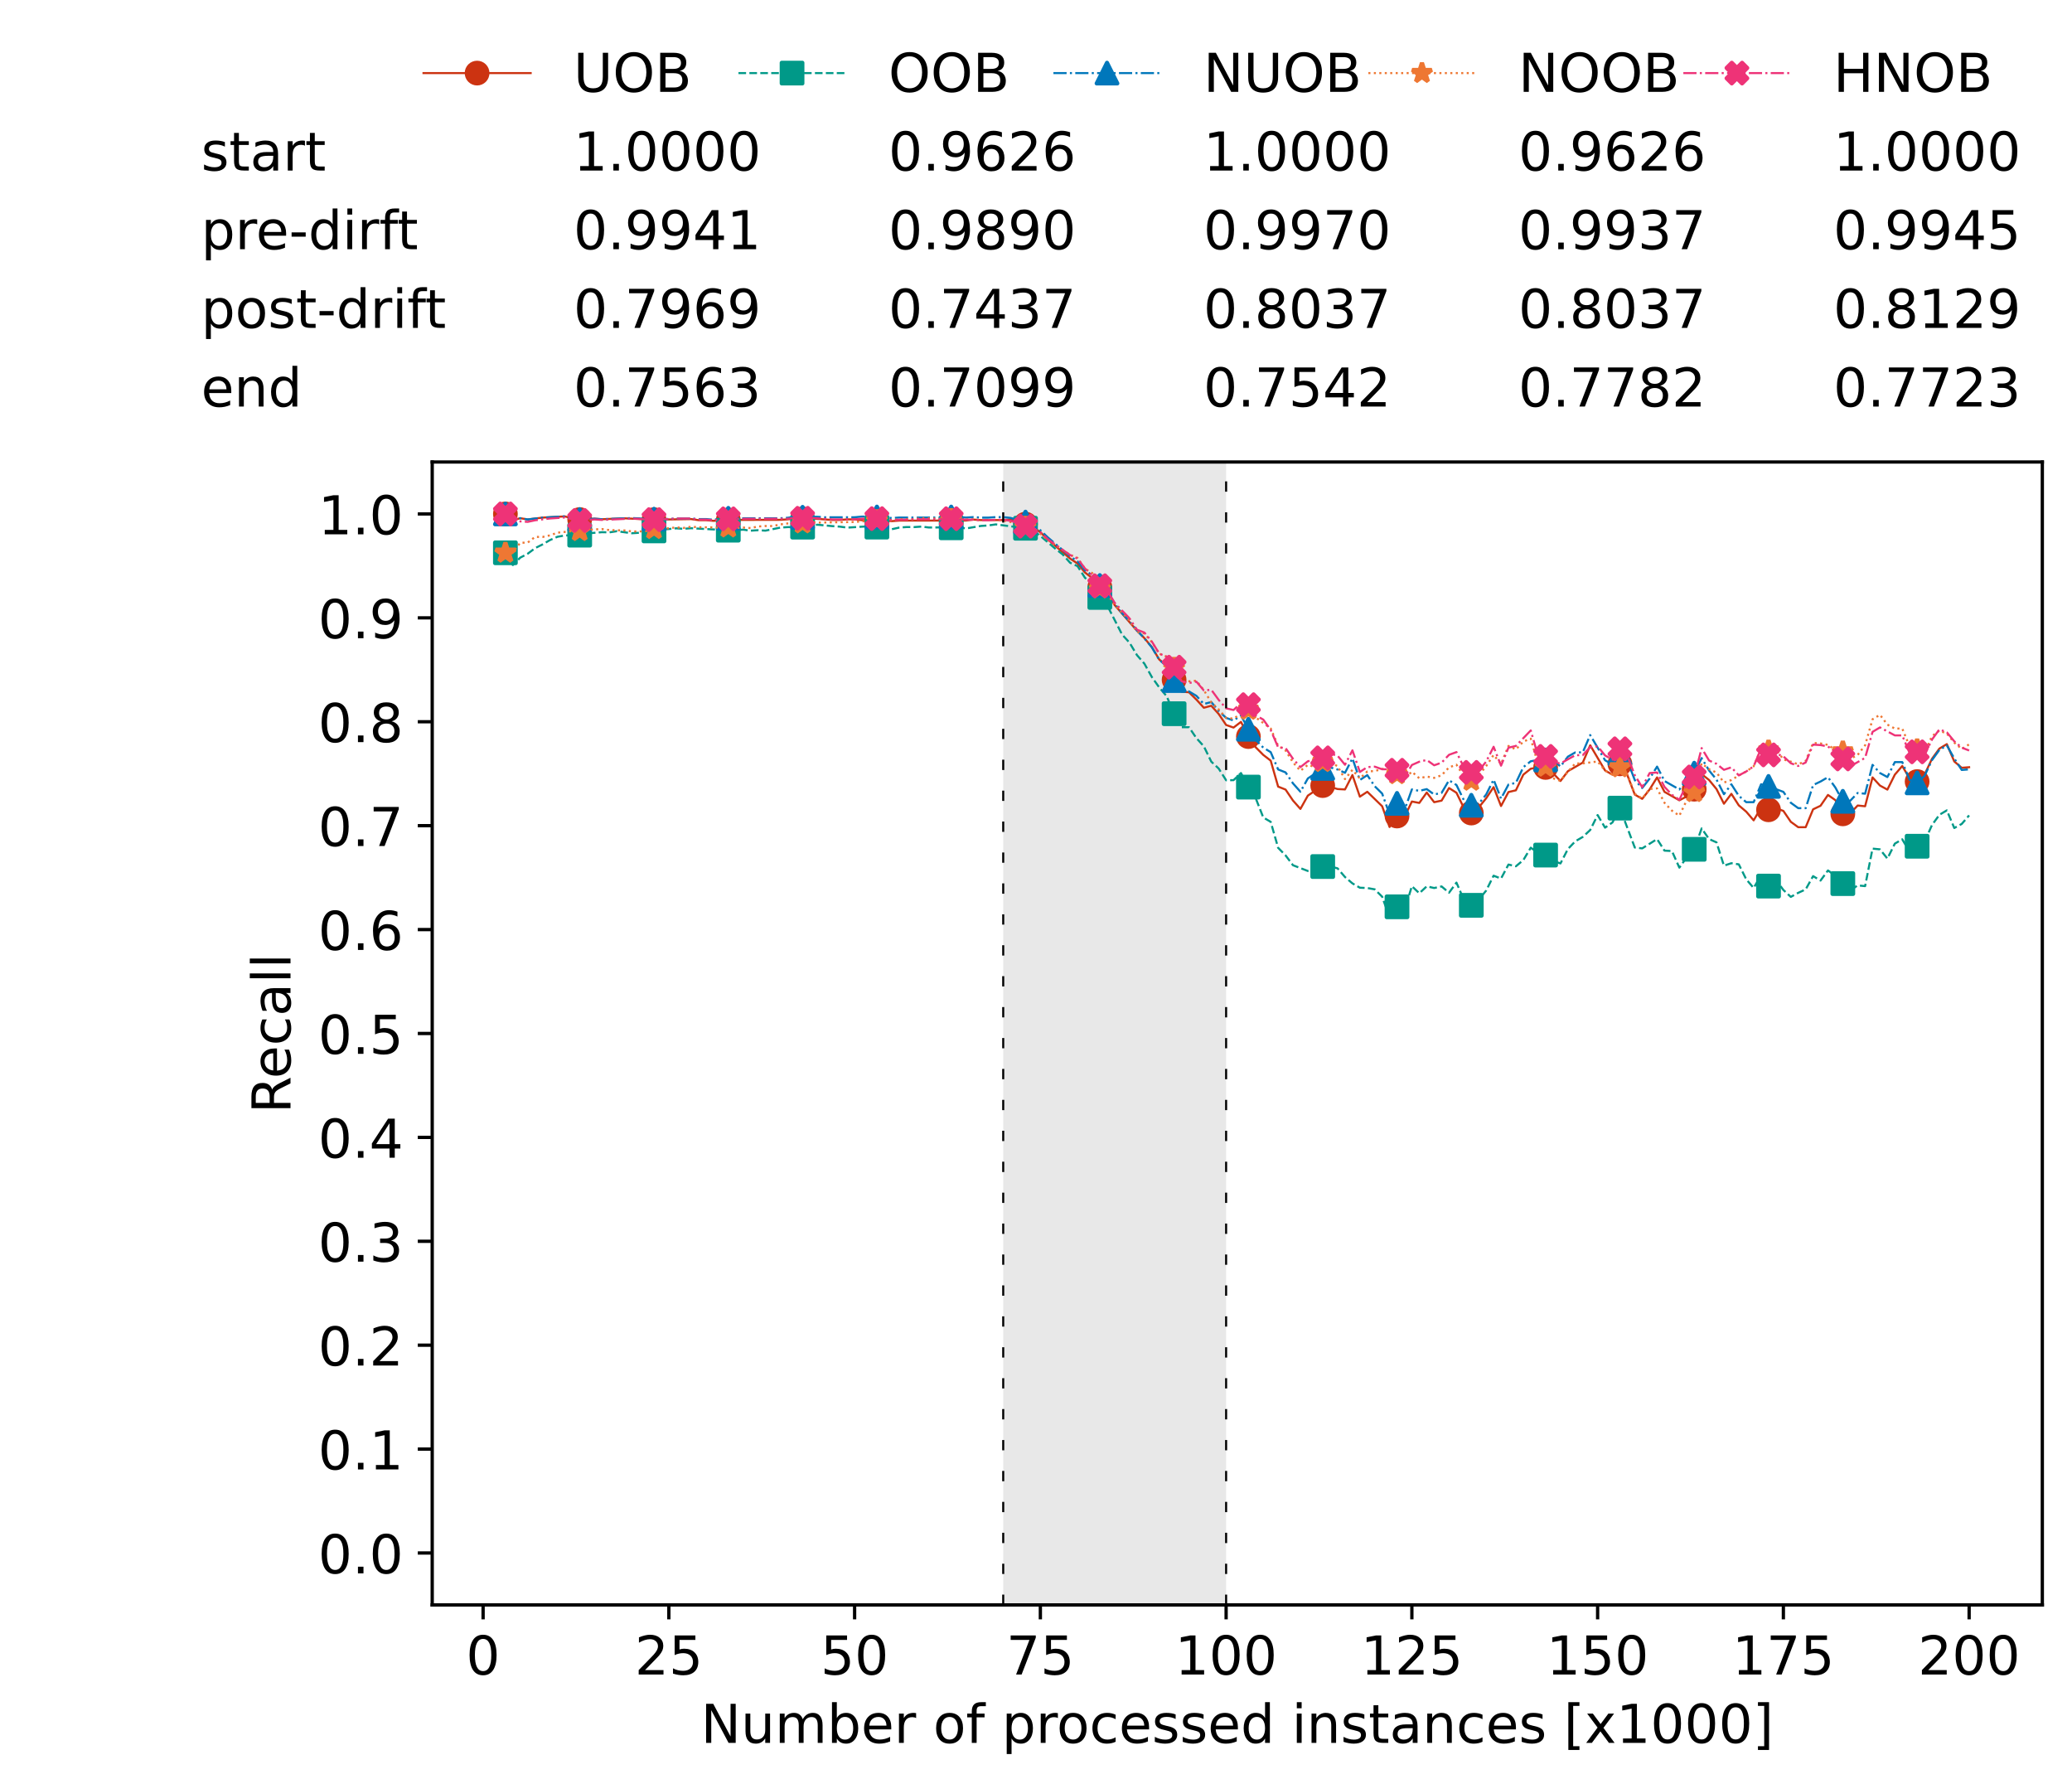 <?xml version="1.0" encoding="utf-8" standalone="no"?>
<!DOCTYPE svg PUBLIC "-//W3C//DTD SVG 1.1//EN"
  "http://www.w3.org/Graphics/SVG/1.1/DTD/svg11.dtd">
<!-- Created with matplotlib (https://matplotlib.org/) -->
<svg height="432.615pt" version="1.1" viewBox="0 0 502.65 432.615" width="502.65pt" xmlns="http://www.w3.org/2000/svg" xmlns:xlink="http://www.w3.org/1999/xlink">
 <defs>
  <style type="text/css">*{stroke-linecap:butt;stroke-linejoin:round;}</style>
 </defs>
 <g id="figure_1">
  <g id="patch_1">
   <path d="M 0 432.615 
L 502.65 432.615 
L 502.65 0 
L 0 0 
z
" style="fill:#ffffff;"/>
  </g>
  <g id="axes_1">
   <g id="patch_2">
    <path d="M 104.85 389.252 
L 495.45 389.252 
L 495.45 112.052 
L 104.85 112.052 
z
" style="fill:#ffffff;"/>
   </g>
   <g id="patch_3">
    <path clip-path="url(#pf3ff660bbf)" d="M 297.446 389.252 
L 297.446 112.052 
L 243.372 112.052 
L 243.372 389.252 
z
" style="fill:#d3d3d3;opacity:0.5;"/>
   </g>
   <g id="matplotlib.axis_1">
    <g id="xtick_1">
     <g id="line2d_1">
      <defs>
       <path d="M 0 0 
L 0 3.5 
" id="mf9a15d2f7f" style="stroke:#000000;stroke-width:0.8;"/>
      </defs>
      <g>
       <use style="stroke:#000000;stroke-width:0.8;" x="117.197" xlink:href="#mf9a15d2f7f" y="389.252"/>
      </g>
     </g>
     <g id="text_1">
      <!-- 0 -->
      <g transform="translate(113.061 406.13)scale(0.13 -0.13)">
       <defs>
        <path d="M 31.781 66.406 
Q 24.172 66.406 20.328 58.906 
Q 16.5 51.422 16.5 36.375 
Q 16.5 21.391 20.328 13.891 
Q 24.172 6.391 31.781 6.391 
Q 39.453 6.391 43.281 13.891 
Q 47.125 21.391 47.125 36.375 
Q 47.125 51.422 43.281 58.906 
Q 39.453 66.406 31.781 66.406 
z
M 31.781 74.219 
Q 44.047 74.219 50.516 64.516 
Q 56.984 54.828 56.984 36.375 
Q 56.984 17.969 50.516 8.266 
Q 44.047 -1.422 31.781 -1.422 
Q 19.531 -1.422 13.062 8.266 
Q 6.594 17.969 6.594 36.375 
Q 6.594 54.828 13.062 64.516 
Q 19.531 74.219 31.781 74.219 
z
" id="DejaVuSans-48"/>
       </defs>
       <use xlink:href="#DejaVuSans-48"/>
      </g>
     </g>
    </g>
    <g id="xtick_2">
     <g id="line2d_2">
      <g>
       <use style="stroke:#000000;stroke-width:0.8;" x="162.259" xlink:href="#mf9a15d2f7f" y="389.252"/>
      </g>
     </g>
     <g id="text_2">
      <!-- 25 -->
      <g transform="translate(153.988 406.13)scale(0.13 -0.13)">
       <defs>
        <path d="M 19.188 8.297 
L 53.609 8.297 
L 53.609 0 
L 7.328 0 
L 7.328 8.297 
Q 12.938 14.109 22.625 23.891 
Q 32.328 33.688 34.812 36.531 
Q 39.547 41.844 41.422 45.531 
Q 43.312 49.219 43.312 52.781 
Q 43.312 58.594 39.234 62.25 
Q 35.156 65.922 28.609 65.922 
Q 23.969 65.922 18.812 64.312 
Q 13.672 62.703 7.812 59.422 
L 7.812 69.391 
Q 13.766 71.781 18.938 73 
Q 24.125 74.219 28.422 74.219 
Q 39.75 74.219 46.484 68.547 
Q 53.219 62.891 53.219 53.422 
Q 53.219 48.922 51.531 44.891 
Q 49.859 40.875 45.406 35.406 
Q 44.188 33.984 37.641 27.219 
Q 31.109 20.453 19.188 8.297 
z
" id="DejaVuSans-50"/>
        <path d="M 10.797 72.906 
L 49.516 72.906 
L 49.516 64.594 
L 19.828 64.594 
L 19.828 46.734 
Q 21.969 47.469 24.109 47.828 
Q 26.266 48.188 28.422 48.188 
Q 40.625 48.188 47.75 41.5 
Q 54.891 34.812 54.891 23.391 
Q 54.891 11.625 47.562 5.094 
Q 40.234 -1.422 26.906 -1.422 
Q 22.312 -1.422 17.547 -0.641 
Q 12.797 0.141 7.719 1.703 
L 7.719 11.625 
Q 12.109 9.234 16.797 8.062 
Q 21.484 6.891 26.703 6.891 
Q 35.156 6.891 40.078 11.328 
Q 45.016 15.766 45.016 23.391 
Q 45.016 31 40.078 35.438 
Q 35.156 39.891 26.703 39.891 
Q 22.75 39.891 18.812 39.016 
Q 14.891 38.141 10.797 36.281 
z
" id="DejaVuSans-53"/>
       </defs>
       <use xlink:href="#DejaVuSans-50"/>
       <use x="63.623" xlink:href="#DejaVuSans-53"/>
      </g>
     </g>
    </g>
    <g id="xtick_3">
     <g id="line2d_3">
      <g>
       <use style="stroke:#000000;stroke-width:0.8;" x="207.322" xlink:href="#mf9a15d2f7f" y="389.252"/>
      </g>
     </g>
     <g id="text_3">
      <!-- 50 -->
      <g transform="translate(199.05 406.13)scale(0.13 -0.13)">
       <use xlink:href="#DejaVuSans-53"/>
       <use x="63.623" xlink:href="#DejaVuSans-48"/>
      </g>
     </g>
    </g>
    <g id="xtick_4">
     <g id="line2d_4">
      <g>
       <use style="stroke:#000000;stroke-width:0.8;" x="252.384" xlink:href="#mf9a15d2f7f" y="389.252"/>
      </g>
     </g>
     <g id="text_4">
      <!-- 75 -->
      <g transform="translate(244.113 406.13)scale(0.13 -0.13)">
       <defs>
        <path d="M 8.203 72.906 
L 55.078 72.906 
L 55.078 68.703 
L 28.609 0 
L 18.312 0 
L 43.219 64.594 
L 8.203 64.594 
z
" id="DejaVuSans-55"/>
       </defs>
       <use xlink:href="#DejaVuSans-55"/>
       <use x="63.623" xlink:href="#DejaVuSans-53"/>
      </g>
     </g>
    </g>
    <g id="xtick_5">
     <g id="line2d_5">
      <g>
       <use style="stroke:#000000;stroke-width:0.8;" x="297.446" xlink:href="#mf9a15d2f7f" y="389.252"/>
      </g>
     </g>
     <g id="text_5">
      <!-- 100 -->
      <g transform="translate(285.039 406.13)scale(0.13 -0.13)">
       <defs>
        <path d="M 12.406 8.297 
L 28.516 8.297 
L 28.516 63.922 
L 10.984 60.406 
L 10.984 69.391 
L 28.422 72.906 
L 38.281 72.906 
L 38.281 8.297 
L 54.391 8.297 
L 54.391 0 
L 12.406 0 
z
" id="DejaVuSans-49"/>
       </defs>
       <use xlink:href="#DejaVuSans-49"/>
       <use x="63.623" xlink:href="#DejaVuSans-48"/>
       <use x="127.246" xlink:href="#DejaVuSans-48"/>
      </g>
     </g>
    </g>
    <g id="xtick_6">
     <g id="line2d_6">
      <g>
       <use style="stroke:#000000;stroke-width:0.8;" x="342.509" xlink:href="#mf9a15d2f7f" y="389.252"/>
      </g>
     </g>
     <g id="text_6">
      <!-- 125 -->
      <g transform="translate(330.102 406.13)scale(0.13 -0.13)">
       <use xlink:href="#DejaVuSans-49"/>
       <use x="63.623" xlink:href="#DejaVuSans-50"/>
       <use x="127.246" xlink:href="#DejaVuSans-53"/>
      </g>
     </g>
    </g>
    <g id="xtick_7">
     <g id="line2d_7">
      <g>
       <use style="stroke:#000000;stroke-width:0.8;" x="387.571" xlink:href="#mf9a15d2f7f" y="389.252"/>
      </g>
     </g>
     <g id="text_7">
      <!-- 150 -->
      <g transform="translate(375.164 406.13)scale(0.13 -0.13)">
       <use xlink:href="#DejaVuSans-49"/>
       <use x="63.623" xlink:href="#DejaVuSans-53"/>
       <use x="127.246" xlink:href="#DejaVuSans-48"/>
      </g>
     </g>
    </g>
    <g id="xtick_8">
     <g id="line2d_8">
      <g>
       <use style="stroke:#000000;stroke-width:0.8;" x="432.633" xlink:href="#mf9a15d2f7f" y="389.252"/>
      </g>
     </g>
     <g id="text_8">
      <!-- 175 -->
      <g transform="translate(420.226 406.13)scale(0.13 -0.13)">
       <use xlink:href="#DejaVuSans-49"/>
       <use x="63.623" xlink:href="#DejaVuSans-55"/>
       <use x="127.246" xlink:href="#DejaVuSans-53"/>
      </g>
     </g>
    </g>
    <g id="xtick_9">
     <g id="line2d_9">
      <g>
       <use style="stroke:#000000;stroke-width:0.8;" x="477.695" xlink:href="#mf9a15d2f7f" y="389.252"/>
      </g>
     </g>
     <g id="text_9">
      <!-- 200 -->
      <g transform="translate(465.289 406.13)scale(0.13 -0.13)">
       <use xlink:href="#DejaVuSans-50"/>
       <use x="63.623" xlink:href="#DejaVuSans-48"/>
       <use x="127.246" xlink:href="#DejaVuSans-48"/>
      </g>
     </g>
    </g>
    <g id="text_10">
     <!-- Number of processed instances [x1000] -->
     <g transform="translate(170.025 422.711)scale(0.13 -0.13)">
      <defs>
       <path d="M 9.812 72.906 
L 23.094 72.906 
L 55.422 11.922 
L 55.422 72.906 
L 64.984 72.906 
L 64.984 0 
L 51.703 0 
L 19.391 60.984 
L 19.391 0 
L 9.812 0 
z
" id="DejaVuSans-78"/>
       <path d="M 8.5 21.578 
L 8.5 54.688 
L 17.484 54.688 
L 17.484 21.922 
Q 17.484 14.156 20.5 10.266 
Q 23.531 6.391 29.594 6.391 
Q 36.859 6.391 41.078 11.031 
Q 45.312 15.672 45.312 23.688 
L 45.312 54.688 
L 54.297 54.688 
L 54.297 0 
L 45.312 0 
L 45.312 8.406 
Q 42.047 3.422 37.719 1 
Q 33.406 -1.422 27.688 -1.422 
Q 18.266 -1.422 13.375 4.438 
Q 8.5 10.297 8.5 21.578 
z
M 31.109 56 
z
" id="DejaVuSans-117"/>
       <path d="M 52 44.188 
Q 55.375 50.25 60.062 53.125 
Q 64.75 56 71.094 56 
Q 79.641 56 84.281 50.016 
Q 88.922 44.047 88.922 33.016 
L 88.922 0 
L 79.891 0 
L 79.891 32.719 
Q 79.891 40.578 77.094 44.375 
Q 74.312 48.188 68.609 48.188 
Q 61.625 48.188 57.562 43.547 
Q 53.516 38.922 53.516 30.906 
L 53.516 0 
L 44.484 0 
L 44.484 32.719 
Q 44.484 40.625 41.703 44.406 
Q 38.922 48.188 33.109 48.188 
Q 26.219 48.188 22.156 43.531 
Q 18.109 38.875 18.109 30.906 
L 18.109 0 
L 9.078 0 
L 9.078 54.688 
L 18.109 54.688 
L 18.109 46.188 
Q 21.188 51.219 25.484 53.609 
Q 29.781 56 35.688 56 
Q 41.656 56 45.828 52.969 
Q 50 49.953 52 44.188 
z
" id="DejaVuSans-109"/>
       <path d="M 48.688 27.297 
Q 48.688 37.203 44.609 42.844 
Q 40.531 48.484 33.406 48.484 
Q 26.266 48.484 22.188 42.844 
Q 18.109 37.203 18.109 27.297 
Q 18.109 17.391 22.188 11.75 
Q 26.266 6.109 33.406 6.109 
Q 40.531 6.109 44.609 11.75 
Q 48.688 17.391 48.688 27.297 
z
M 18.109 46.391 
Q 20.953 51.266 25.266 53.625 
Q 29.594 56 35.594 56 
Q 45.562 56 51.781 48.094 
Q 58.016 40.188 58.016 27.297 
Q 58.016 14.406 51.781 6.484 
Q 45.562 -1.422 35.594 -1.422 
Q 29.594 -1.422 25.266 0.953 
Q 20.953 3.328 18.109 8.203 
L 18.109 0 
L 9.078 0 
L 9.078 75.984 
L 18.109 75.984 
z
" id="DejaVuSans-98"/>
       <path d="M 56.203 29.594 
L 56.203 25.203 
L 14.891 25.203 
Q 15.484 15.922 20.484 11.062 
Q 25.484 6.203 34.422 6.203 
Q 39.594 6.203 44.453 7.469 
Q 49.312 8.734 54.109 11.281 
L 54.109 2.781 
Q 49.266 0.734 44.188 -0.344 
Q 39.109 -1.422 33.891 -1.422 
Q 20.797 -1.422 13.156 6.188 
Q 5.516 13.812 5.516 26.812 
Q 5.516 40.234 12.766 48.109 
Q 20.016 56 32.328 56 
Q 43.359 56 49.781 48.891 
Q 56.203 41.797 56.203 29.594 
z
M 47.219 32.234 
Q 47.125 39.594 43.094 43.984 
Q 39.062 48.391 32.422 48.391 
Q 24.906 48.391 20.391 44.141 
Q 15.875 39.891 15.188 32.172 
z
" id="DejaVuSans-101"/>
       <path d="M 41.109 46.297 
Q 39.594 47.172 37.812 47.578 
Q 36.031 48 33.891 48 
Q 26.266 48 22.188 43.047 
Q 18.109 38.094 18.109 28.812 
L 18.109 0 
L 9.078 0 
L 9.078 54.688 
L 18.109 54.688 
L 18.109 46.188 
Q 20.953 51.172 25.484 53.578 
Q 30.031 56 36.531 56 
Q 37.453 56 38.578 55.875 
Q 39.703 55.766 41.062 55.516 
z
" id="DejaVuSans-114"/>
       <path id="DejaVuSans-32"/>
       <path d="M 30.609 48.391 
Q 23.391 48.391 19.188 42.75 
Q 14.984 37.109 14.984 27.297 
Q 14.984 17.484 19.156 11.844 
Q 23.344 6.203 30.609 6.203 
Q 37.797 6.203 41.984 11.859 
Q 46.188 17.531 46.188 27.297 
Q 46.188 37.016 41.984 42.703 
Q 37.797 48.391 30.609 48.391 
z
M 30.609 56 
Q 42.328 56 49.016 48.375 
Q 55.719 40.766 55.719 27.297 
Q 55.719 13.875 49.016 6.219 
Q 42.328 -1.422 30.609 -1.422 
Q 18.844 -1.422 12.172 6.219 
Q 5.516 13.875 5.516 27.297 
Q 5.516 40.766 12.172 48.375 
Q 18.844 56 30.609 56 
z
" id="DejaVuSans-111"/>
       <path d="M 37.109 75.984 
L 37.109 68.5 
L 28.516 68.5 
Q 23.688 68.5 21.797 66.547 
Q 19.922 64.594 19.922 59.516 
L 19.922 54.688 
L 34.719 54.688 
L 34.719 47.703 
L 19.922 47.703 
L 19.922 0 
L 10.891 0 
L 10.891 47.703 
L 2.297 47.703 
L 2.297 54.688 
L 10.891 54.688 
L 10.891 58.5 
Q 10.891 67.625 15.141 71.797 
Q 19.391 75.984 28.609 75.984 
z
" id="DejaVuSans-102"/>
       <path d="M 18.109 8.203 
L 18.109 -20.797 
L 9.078 -20.797 
L 9.078 54.688 
L 18.109 54.688 
L 18.109 46.391 
Q 20.953 51.266 25.266 53.625 
Q 29.594 56 35.594 56 
Q 45.562 56 51.781 48.094 
Q 58.016 40.188 58.016 27.297 
Q 58.016 14.406 51.781 6.484 
Q 45.562 -1.422 35.594 -1.422 
Q 29.594 -1.422 25.266 0.953 
Q 20.953 3.328 18.109 8.203 
z
M 48.688 27.297 
Q 48.688 37.203 44.609 42.844 
Q 40.531 48.484 33.406 48.484 
Q 26.266 48.484 22.188 42.844 
Q 18.109 37.203 18.109 27.297 
Q 18.109 17.391 22.188 11.75 
Q 26.266 6.109 33.406 6.109 
Q 40.531 6.109 44.609 11.75 
Q 48.688 17.391 48.688 27.297 
z
" id="DejaVuSans-112"/>
       <path d="M 48.781 52.594 
L 48.781 44.188 
Q 44.969 46.297 41.141 47.344 
Q 37.312 48.391 33.406 48.391 
Q 24.656 48.391 19.812 42.844 
Q 14.984 37.312 14.984 27.297 
Q 14.984 17.281 19.812 11.734 
Q 24.656 6.203 33.406 6.203 
Q 37.312 6.203 41.141 7.25 
Q 44.969 8.297 48.781 10.406 
L 48.781 2.094 
Q 45.016 0.344 40.984 -0.531 
Q 36.969 -1.422 32.422 -1.422 
Q 20.062 -1.422 12.781 6.344 
Q 5.516 14.109 5.516 27.297 
Q 5.516 40.672 12.859 48.328 
Q 20.219 56 33.016 56 
Q 37.156 56 41.109 55.141 
Q 45.062 54.297 48.781 52.594 
z
" id="DejaVuSans-99"/>
       <path d="M 44.281 53.078 
L 44.281 44.578 
Q 40.484 46.531 36.375 47.5 
Q 32.281 48.484 27.875 48.484 
Q 21.188 48.484 17.844 46.438 
Q 14.5 44.391 14.5 40.281 
Q 14.5 37.156 16.891 35.375 
Q 19.281 33.594 26.516 31.984 
L 29.594 31.297 
Q 39.156 29.25 43.188 25.516 
Q 47.219 21.781 47.219 15.094 
Q 47.219 7.469 41.188 3.016 
Q 35.156 -1.422 24.609 -1.422 
Q 20.219 -1.422 15.453 -0.562 
Q 10.688 0.297 5.422 2 
L 5.422 11.281 
Q 10.406 8.688 15.234 7.391 
Q 20.062 6.109 24.812 6.109 
Q 31.156 6.109 34.562 8.281 
Q 37.984 10.453 37.984 14.406 
Q 37.984 18.062 35.516 20.016 
Q 33.062 21.969 24.703 23.781 
L 21.578 24.516 
Q 13.234 26.266 9.516 29.906 
Q 5.812 33.547 5.812 39.891 
Q 5.812 47.609 11.281 51.797 
Q 16.75 56 26.812 56 
Q 31.781 56 36.172 55.266 
Q 40.578 54.547 44.281 53.078 
z
" id="DejaVuSans-115"/>
       <path d="M 45.406 46.391 
L 45.406 75.984 
L 54.391 75.984 
L 54.391 0 
L 45.406 0 
L 45.406 8.203 
Q 42.578 3.328 38.25 0.953 
Q 33.938 -1.422 27.875 -1.422 
Q 17.969 -1.422 11.734 6.484 
Q 5.516 14.406 5.516 27.297 
Q 5.516 40.188 11.734 48.094 
Q 17.969 56 27.875 56 
Q 33.938 56 38.25 53.625 
Q 42.578 51.266 45.406 46.391 
z
M 14.797 27.297 
Q 14.797 17.391 18.875 11.75 
Q 22.953 6.109 30.078 6.109 
Q 37.203 6.109 41.297 11.75 
Q 45.406 17.391 45.406 27.297 
Q 45.406 37.203 41.297 42.844 
Q 37.203 48.484 30.078 48.484 
Q 22.953 48.484 18.875 42.844 
Q 14.797 37.203 14.797 27.297 
z
" id="DejaVuSans-100"/>
       <path d="M 9.422 54.688 
L 18.406 54.688 
L 18.406 0 
L 9.422 0 
z
M 9.422 75.984 
L 18.406 75.984 
L 18.406 64.594 
L 9.422 64.594 
z
" id="DejaVuSans-105"/>
       <path d="M 54.891 33.016 
L 54.891 0 
L 45.906 0 
L 45.906 32.719 
Q 45.906 40.484 42.875 44.328 
Q 39.844 48.188 33.797 48.188 
Q 26.516 48.188 22.312 43.547 
Q 18.109 38.922 18.109 30.906 
L 18.109 0 
L 9.078 0 
L 9.078 54.688 
L 18.109 54.688 
L 18.109 46.188 
Q 21.344 51.125 25.703 53.562 
Q 30.078 56 35.797 56 
Q 45.219 56 50.047 50.172 
Q 54.891 44.344 54.891 33.016 
z
" id="DejaVuSans-110"/>
       <path d="M 18.312 70.219 
L 18.312 54.688 
L 36.812 54.688 
L 36.812 47.703 
L 18.312 47.703 
L 18.312 18.016 
Q 18.312 11.328 20.141 9.422 
Q 21.969 7.516 27.594 7.516 
L 36.812 7.516 
L 36.812 0 
L 27.594 0 
Q 17.188 0 13.234 3.875 
Q 9.281 7.766 9.281 18.016 
L 9.281 47.703 
L 2.688 47.703 
L 2.688 54.688 
L 9.281 54.688 
L 9.281 70.219 
z
" id="DejaVuSans-116"/>
       <path d="M 34.281 27.484 
Q 23.391 27.484 19.188 25 
Q 14.984 22.516 14.984 16.5 
Q 14.984 11.719 18.141 8.906 
Q 21.297 6.109 26.703 6.109 
Q 34.188 6.109 38.703 11.406 
Q 43.219 16.703 43.219 25.484 
L 43.219 27.484 
z
M 52.203 31.203 
L 52.203 0 
L 43.219 0 
L 43.219 8.297 
Q 40.141 3.328 35.547 0.953 
Q 30.953 -1.422 24.312 -1.422 
Q 15.922 -1.422 10.953 3.297 
Q 6 8.016 6 15.922 
Q 6 25.141 12.172 29.828 
Q 18.359 34.516 30.609 34.516 
L 43.219 34.516 
L 43.219 35.406 
Q 43.219 41.609 39.141 45 
Q 35.062 48.391 27.688 48.391 
Q 23 48.391 18.547 47.266 
Q 14.109 46.141 10.016 43.891 
L 10.016 52.203 
Q 14.938 54.109 19.578 55.047 
Q 24.219 56 28.609 56 
Q 40.484 56 46.344 49.844 
Q 52.203 43.703 52.203 31.203 
z
" id="DejaVuSans-97"/>
       <path d="M 8.594 75.984 
L 29.297 75.984 
L 29.297 69 
L 17.578 69 
L 17.578 -6.203 
L 29.297 -6.203 
L 29.297 -13.188 
L 8.594 -13.188 
z
" id="DejaVuSans-91"/>
       <path d="M 54.891 54.688 
L 35.109 28.078 
L 55.906 0 
L 45.312 0 
L 29.391 21.484 
L 13.484 0 
L 2.875 0 
L 24.125 28.609 
L 4.688 54.688 
L 15.281 54.688 
L 29.781 35.203 
L 44.281 54.688 
z
" id="DejaVuSans-120"/>
       <path d="M 30.422 75.984 
L 30.422 -13.188 
L 9.719 -13.188 
L 9.719 -6.203 
L 21.391 -6.203 
L 21.391 69 
L 9.719 69 
L 9.719 75.984 
z
" id="DejaVuSans-93"/>
      </defs>
      <use xlink:href="#DejaVuSans-78"/>
      <use x="74.805" xlink:href="#DejaVuSans-117"/>
      <use x="138.184" xlink:href="#DejaVuSans-109"/>
      <use x="235.596" xlink:href="#DejaVuSans-98"/>
      <use x="299.072" xlink:href="#DejaVuSans-101"/>
      <use x="360.596" xlink:href="#DejaVuSans-114"/>
      <use x="401.709" xlink:href="#DejaVuSans-32"/>
      <use x="433.496" xlink:href="#DejaVuSans-111"/>
      <use x="494.678" xlink:href="#DejaVuSans-102"/>
      <use x="529.883" xlink:href="#DejaVuSans-32"/>
      <use x="561.67" xlink:href="#DejaVuSans-112"/>
      <use x="625.146" xlink:href="#DejaVuSans-114"/>
      <use x="664.01" xlink:href="#DejaVuSans-111"/>
      <use x="725.191" xlink:href="#DejaVuSans-99"/>
      <use x="780.172" xlink:href="#DejaVuSans-101"/>
      <use x="841.695" xlink:href="#DejaVuSans-115"/>
      <use x="893.795" xlink:href="#DejaVuSans-115"/>
      <use x="945.895" xlink:href="#DejaVuSans-101"/>
      <use x="1007.418" xlink:href="#DejaVuSans-100"/>
      <use x="1070.895" xlink:href="#DejaVuSans-32"/>
      <use x="1102.682" xlink:href="#DejaVuSans-105"/>
      <use x="1130.465" xlink:href="#DejaVuSans-110"/>
      <use x="1193.844" xlink:href="#DejaVuSans-115"/>
      <use x="1245.943" xlink:href="#DejaVuSans-116"/>
      <use x="1285.152" xlink:href="#DejaVuSans-97"/>
      <use x="1346.432" xlink:href="#DejaVuSans-110"/>
      <use x="1409.811" xlink:href="#DejaVuSans-99"/>
      <use x="1464.791" xlink:href="#DejaVuSans-101"/>
      <use x="1526.314" xlink:href="#DejaVuSans-115"/>
      <use x="1578.414" xlink:href="#DejaVuSans-32"/>
      <use x="1610.201" xlink:href="#DejaVuSans-91"/>
      <use x="1649.215" xlink:href="#DejaVuSans-120"/>
      <use x="1708.395" xlink:href="#DejaVuSans-49"/>
      <use x="1772.018" xlink:href="#DejaVuSans-48"/>
      <use x="1835.641" xlink:href="#DejaVuSans-48"/>
      <use x="1899.264" xlink:href="#DejaVuSans-48"/>
      <use x="1962.887" xlink:href="#DejaVuSans-93"/>
     </g>
    </g>
   </g>
   <g id="matplotlib.axis_2">
    <g id="ytick_1">
     <g id="line2d_10">
      <defs>
       <path d="M 0 0 
L -3.5 0 
" id="m00c4c354ce" style="stroke:#000000;stroke-width:0.8;"/>
      </defs>
      <g>
       <use style="stroke:#000000;stroke-width:0.8;" x="104.85" xlink:href="#m00c4c354ce" y="376.652"/>
      </g>
     </g>
     <g id="text_11">
      <!-- 0.0 -->
      <g transform="translate(77.176 381.591)scale(0.13 -0.13)">
       <defs>
        <path d="M 10.688 12.406 
L 21 12.406 
L 21 0 
L 10.688 0 
z
" id="DejaVuSans-46"/>
       </defs>
       <use xlink:href="#DejaVuSans-48"/>
       <use x="63.623" xlink:href="#DejaVuSans-46"/>
       <use x="95.41" xlink:href="#DejaVuSans-48"/>
      </g>
     </g>
    </g>
    <g id="ytick_2">
     <g id="line2d_11">
      <g>
       <use style="stroke:#000000;stroke-width:0.8;" x="104.85" xlink:href="#m00c4c354ce" y="351.452"/>
      </g>
     </g>
     <g id="text_12">
      <!-- 0.1 -->
      <g transform="translate(77.176 356.391)scale(0.13 -0.13)">
       <use xlink:href="#DejaVuSans-48"/>
       <use x="63.623" xlink:href="#DejaVuSans-46"/>
       <use x="95.41" xlink:href="#DejaVuSans-49"/>
      </g>
     </g>
    </g>
    <g id="ytick_3">
     <g id="line2d_12">
      <g>
       <use style="stroke:#000000;stroke-width:0.8;" x="104.85" xlink:href="#m00c4c354ce" y="326.252"/>
      </g>
     </g>
     <g id="text_13">
      <!-- 0.2 -->
      <g transform="translate(77.176 331.191)scale(0.13 -0.13)">
       <use xlink:href="#DejaVuSans-48"/>
       <use x="63.623" xlink:href="#DejaVuSans-46"/>
       <use x="95.41" xlink:href="#DejaVuSans-50"/>
      </g>
     </g>
    </g>
    <g id="ytick_4">
     <g id="line2d_13">
      <g>
       <use style="stroke:#000000;stroke-width:0.8;" x="104.85" xlink:href="#m00c4c354ce" y="301.052"/>
      </g>
     </g>
     <g id="text_14">
      <!-- 0.3 -->
      <g transform="translate(77.176 305.991)scale(0.13 -0.13)">
       <defs>
        <path d="M 40.578 39.312 
Q 47.656 37.797 51.625 33 
Q 55.609 28.219 55.609 21.188 
Q 55.609 10.406 48.188 4.484 
Q 40.766 -1.422 27.094 -1.422 
Q 22.516 -1.422 17.656 -0.516 
Q 12.797 0.391 7.625 2.203 
L 7.625 11.719 
Q 11.719 9.328 16.594 8.109 
Q 21.484 6.891 26.812 6.891 
Q 36.078 6.891 40.938 10.547 
Q 45.797 14.203 45.797 21.188 
Q 45.797 27.641 41.281 31.266 
Q 36.766 34.906 28.719 34.906 
L 20.219 34.906 
L 20.219 43.016 
L 29.109 43.016 
Q 36.375 43.016 40.234 45.922 
Q 44.094 48.828 44.094 54.297 
Q 44.094 59.906 40.109 62.906 
Q 36.141 65.922 28.719 65.922 
Q 24.656 65.922 20.016 65.031 
Q 15.375 64.156 9.812 62.312 
L 9.812 71.094 
Q 15.438 72.656 20.344 73.438 
Q 25.25 74.219 29.594 74.219 
Q 40.828 74.219 47.359 69.109 
Q 53.906 64.016 53.906 55.328 
Q 53.906 49.266 50.438 45.094 
Q 46.969 40.922 40.578 39.312 
z
" id="DejaVuSans-51"/>
       </defs>
       <use xlink:href="#DejaVuSans-48"/>
       <use x="63.623" xlink:href="#DejaVuSans-46"/>
       <use x="95.41" xlink:href="#DejaVuSans-51"/>
      </g>
     </g>
    </g>
    <g id="ytick_5">
     <g id="line2d_14">
      <g>
       <use style="stroke:#000000;stroke-width:0.8;" x="104.85" xlink:href="#m00c4c354ce" y="275.852"/>
      </g>
     </g>
     <g id="text_15">
      <!-- 0.4 -->
      <g transform="translate(77.176 280.791)scale(0.13 -0.13)">
       <defs>
        <path d="M 37.797 64.312 
L 12.891 25.391 
L 37.797 25.391 
z
M 35.203 72.906 
L 47.609 72.906 
L 47.609 25.391 
L 58.016 25.391 
L 58.016 17.188 
L 47.609 17.188 
L 47.609 0 
L 37.797 0 
L 37.797 17.188 
L 4.891 17.188 
L 4.891 26.703 
z
" id="DejaVuSans-52"/>
       </defs>
       <use xlink:href="#DejaVuSans-48"/>
       <use x="63.623" xlink:href="#DejaVuSans-46"/>
       <use x="95.41" xlink:href="#DejaVuSans-52"/>
      </g>
     </g>
    </g>
    <g id="ytick_6">
     <g id="line2d_15">
      <g>
       <use style="stroke:#000000;stroke-width:0.8;" x="104.85" xlink:href="#m00c4c354ce" y="250.652"/>
      </g>
     </g>
     <g id="text_16">
      <!-- 0.5 -->
      <g transform="translate(77.176 255.591)scale(0.13 -0.13)">
       <use xlink:href="#DejaVuSans-48"/>
       <use x="63.623" xlink:href="#DejaVuSans-46"/>
       <use x="95.41" xlink:href="#DejaVuSans-53"/>
      </g>
     </g>
    </g>
    <g id="ytick_7">
     <g id="line2d_16">
      <g>
       <use style="stroke:#000000;stroke-width:0.8;" x="104.85" xlink:href="#m00c4c354ce" y="225.452"/>
      </g>
     </g>
     <g id="text_17">
      <!-- 0.6 -->
      <g transform="translate(77.176 230.391)scale(0.13 -0.13)">
       <defs>
        <path d="M 33.016 40.375 
Q 26.375 40.375 22.484 35.828 
Q 18.609 31.297 18.609 23.391 
Q 18.609 15.531 22.484 10.953 
Q 26.375 6.391 33.016 6.391 
Q 39.656 6.391 43.531 10.953 
Q 47.406 15.531 47.406 23.391 
Q 47.406 31.297 43.531 35.828 
Q 39.656 40.375 33.016 40.375 
z
M 52.594 71.297 
L 52.594 62.312 
Q 48.875 64.062 45.094 64.984 
Q 41.312 65.922 37.594 65.922 
Q 27.828 65.922 22.672 59.328 
Q 17.531 52.734 16.797 39.406 
Q 19.672 43.656 24.016 45.922 
Q 28.375 48.188 33.594 48.188 
Q 44.578 48.188 50.953 41.516 
Q 57.328 34.859 57.328 23.391 
Q 57.328 12.156 50.688 5.359 
Q 44.047 -1.422 33.016 -1.422 
Q 20.359 -1.422 13.672 8.266 
Q 6.984 17.969 6.984 36.375 
Q 6.984 53.656 15.188 63.938 
Q 23.391 74.219 37.203 74.219 
Q 40.922 74.219 44.703 73.484 
Q 48.484 72.75 52.594 71.297 
z
" id="DejaVuSans-54"/>
       </defs>
       <use xlink:href="#DejaVuSans-48"/>
       <use x="63.623" xlink:href="#DejaVuSans-46"/>
       <use x="95.41" xlink:href="#DejaVuSans-54"/>
      </g>
     </g>
    </g>
    <g id="ytick_8">
     <g id="line2d_17">
      <g>
       <use style="stroke:#000000;stroke-width:0.8;" x="104.85" xlink:href="#m00c4c354ce" y="200.252"/>
      </g>
     </g>
     <g id="text_18">
      <!-- 0.7 -->
      <g transform="translate(77.176 205.191)scale(0.13 -0.13)">
       <use xlink:href="#DejaVuSans-48"/>
       <use x="63.623" xlink:href="#DejaVuSans-46"/>
       <use x="95.41" xlink:href="#DejaVuSans-55"/>
      </g>
     </g>
    </g>
    <g id="ytick_9">
     <g id="line2d_18">
      <g>
       <use style="stroke:#000000;stroke-width:0.8;" x="104.85" xlink:href="#m00c4c354ce" y="175.052"/>
      </g>
     </g>
     <g id="text_19">
      <!-- 0.8 -->
      <g transform="translate(77.176 179.991)scale(0.13 -0.13)">
       <defs>
        <path d="M 31.781 34.625 
Q 24.75 34.625 20.719 30.859 
Q 16.703 27.094 16.703 20.516 
Q 16.703 13.922 20.719 10.156 
Q 24.75 6.391 31.781 6.391 
Q 38.812 6.391 42.859 10.172 
Q 46.922 13.969 46.922 20.516 
Q 46.922 27.094 42.891 30.859 
Q 38.875 34.625 31.781 34.625 
z
M 21.922 38.812 
Q 15.578 40.375 12.031 44.719 
Q 8.5 49.078 8.5 55.328 
Q 8.5 64.062 14.719 69.141 
Q 20.953 74.219 31.781 74.219 
Q 42.672 74.219 48.875 69.141 
Q 55.078 64.062 55.078 55.328 
Q 55.078 49.078 51.531 44.719 
Q 48 40.375 41.703 38.812 
Q 48.828 37.156 52.797 32.312 
Q 56.781 27.484 56.781 20.516 
Q 56.781 9.906 50.312 4.234 
Q 43.844 -1.422 31.781 -1.422 
Q 19.734 -1.422 13.25 4.234 
Q 6.781 9.906 6.781 20.516 
Q 6.781 27.484 10.781 32.312 
Q 14.797 37.156 21.922 38.812 
z
M 18.312 54.391 
Q 18.312 48.734 21.844 45.562 
Q 25.391 42.391 31.781 42.391 
Q 38.141 42.391 41.719 45.562 
Q 45.312 48.734 45.312 54.391 
Q 45.312 60.062 41.719 63.234 
Q 38.141 66.406 31.781 66.406 
Q 25.391 66.406 21.844 63.234 
Q 18.312 60.062 18.312 54.391 
z
" id="DejaVuSans-56"/>
       </defs>
       <use xlink:href="#DejaVuSans-48"/>
       <use x="63.623" xlink:href="#DejaVuSans-46"/>
       <use x="95.41" xlink:href="#DejaVuSans-56"/>
      </g>
     </g>
    </g>
    <g id="ytick_10">
     <g id="line2d_19">
      <g>
       <use style="stroke:#000000;stroke-width:0.8;" x="104.85" xlink:href="#m00c4c354ce" y="149.852"/>
      </g>
     </g>
     <g id="text_20">
      <!-- 0.9 -->
      <g transform="translate(77.176 154.791)scale(0.13 -0.13)">
       <defs>
        <path d="M 10.984 1.516 
L 10.984 10.5 
Q 14.703 8.734 18.5 7.812 
Q 22.312 6.891 25.984 6.891 
Q 35.75 6.891 40.891 13.453 
Q 46.047 20.016 46.781 33.406 
Q 43.953 29.203 39.594 26.953 
Q 35.25 24.703 29.984 24.703 
Q 19.047 24.703 12.672 31.312 
Q 6.297 37.938 6.297 49.422 
Q 6.297 60.641 12.938 67.422 
Q 19.578 74.219 30.609 74.219 
Q 43.266 74.219 49.922 64.516 
Q 56.594 54.828 56.594 36.375 
Q 56.594 19.141 48.406 8.859 
Q 40.234 -1.422 26.422 -1.422 
Q 22.703 -1.422 18.891 -0.688 
Q 15.094 0.047 10.984 1.516 
z
M 30.609 32.422 
Q 37.25 32.422 41.125 36.953 
Q 45.016 41.5 45.016 49.422 
Q 45.016 57.281 41.125 61.844 
Q 37.25 66.406 30.609 66.406 
Q 23.969 66.406 20.094 61.844 
Q 16.219 57.281 16.219 49.422 
Q 16.219 41.5 20.094 36.953 
Q 23.969 32.422 30.609 32.422 
z
" id="DejaVuSans-57"/>
       </defs>
       <use xlink:href="#DejaVuSans-48"/>
       <use x="63.623" xlink:href="#DejaVuSans-46"/>
       <use x="95.41" xlink:href="#DejaVuSans-57"/>
      </g>
     </g>
    </g>
    <g id="ytick_11">
     <g id="line2d_20">
      <g>
       <use style="stroke:#000000;stroke-width:0.8;" x="104.85" xlink:href="#m00c4c354ce" y="124.652"/>
      </g>
     </g>
     <g id="text_21">
      <!-- 1.0 -->
      <g transform="translate(77.176 129.591)scale(0.13 -0.13)">
       <use xlink:href="#DejaVuSans-49"/>
       <use x="63.623" xlink:href="#DejaVuSans-46"/>
       <use x="95.41" xlink:href="#DejaVuSans-48"/>
      </g>
     </g>
    </g>
    <g id="text_22">
     <!-- Recall -->
     <g transform="translate(70.472 270.044)rotate(-90)scale(0.13 -0.13)">
      <defs>
       <path d="M 44.391 34.188 
Q 47.562 33.109 50.562 29.594 
Q 53.562 26.078 56.594 19.922 
L 66.609 0 
L 56 0 
L 46.688 18.703 
Q 43.062 26.031 39.672 28.422 
Q 36.281 30.812 30.422 30.812 
L 19.672 30.812 
L 19.672 0 
L 9.812 0 
L 9.812 72.906 
L 32.078 72.906 
Q 44.578 72.906 50.734 67.672 
Q 56.891 62.453 56.891 51.906 
Q 56.891 45.016 53.688 40.469 
Q 50.484 35.938 44.391 34.188 
z
M 19.672 64.797 
L 19.672 38.922 
L 32.078 38.922 
Q 39.203 38.922 42.844 42.219 
Q 46.484 45.516 46.484 51.906 
Q 46.484 58.297 42.844 61.547 
Q 39.203 64.797 32.078 64.797 
z
" id="DejaVuSans-82"/>
       <path d="M 9.422 75.984 
L 18.406 75.984 
L 18.406 0 
L 9.422 0 
z
" id="DejaVuSans-108"/>
      </defs>
      <use xlink:href="#DejaVuSans-82"/>
      <use x="64.982" xlink:href="#DejaVuSans-101"/>
      <use x="126.506" xlink:href="#DejaVuSans-99"/>
      <use x="181.486" xlink:href="#DejaVuSans-97"/>
      <use x="242.766" xlink:href="#DejaVuSans-108"/>
      <use x="270.549" xlink:href="#DejaVuSans-108"/>
     </g>
    </g>
   </g>
   <g id="line2d_21"/>
   <g id="line2d_22"/>
   <g id="line2d_23"/>
   <g id="line2d_24"/>
   <g id="line2d_25"/>
   <g id="line2d_26">
    <path clip-path="url(#pf3ff660bbf)" d="M 122.605 124.652 
L 124.407 126.188 
L 126.21 125.676 
L 128.012 125.988 
L 131.617 125.542 
L 137.024 125.246 
L 138.827 125.722 
L 140.629 126.013 
L 144.234 125.804 
L 146.037 125.933 
L 151.444 125.707 
L 158.654 126.043 
L 167.667 125.895 
L 169.469 126.16 
L 171.272 126.16 
L 173.074 126.321 
L 176.679 126.104 
L 189.297 126.076 
L 191.099 125.959 
L 192.902 125.716 
L 194.704 125.844 
L 196.507 125.725 
L 201.914 126.106 
L 203.717 126.106 
L 205.519 125.967 
L 207.322 125.967 
L 209.124 126.162 
L 210.927 126.032 
L 216.334 126.396 
L 218.137 126.263 
L 234.359 126.247 
L 236.162 126.014 
L 237.964 126.143 
L 243.372 126.136 
L 245.174 125.974 
L 246.976 126.637 
L 248.779 127.123 
L 250.581 127.786 
L 252.384 129.102 
L 254.186 130.828 
L 259.594 135.466 
L 261.396 136.674 
L 263.199 138.847 
L 265.001 140.227 
L 266.804 142.359 
L 268.606 143.662 
L 270.409 146.75 
L 275.816 152.962 
L 277.619 154.761 
L 279.421 156.933 
L 281.224 159.963 
L 283.026 161.4 
L 284.829 164.875 
L 286.631 167.756 
L 288.434 167.899 
L 290.236 169.673 
L 292.039 171.655 
L 293.841 171.169 
L 295.644 173.163 
L 297.446 175.832 
L 299.249 176.46 
L 301.051 175.079 
L 302.854 178.644 
L 304.656 181.278 
L 306.459 183.095 
L 308.261 184.48 
L 310.064 190.78 
L 311.866 191.497 
L 313.669 194.161 
L 315.471 196.189 
L 317.274 192.965 
L 320.879 190.53 
L 322.681 190.863 
L 324.484 191.369 
L 326.286 191.469 
L 328.089 187.969 
L 329.891 193.219 
L 331.694 192.033 
L 335.299 195.538 
L 337.101 200.578 
L 338.904 197.912 
L 340.706 198.175 
L 342.509 194.395 
L 344.311 194.738 
L 346.114 192.218 
L 347.916 194.561 
L 349.719 194.179 
L 351.521 191.124 
L 353.324 192.27 
L 355.126 195.952 
L 356.928 197.187 
L 358.731 195.83 
L 360.533 193.606 
L 362.336 190.906 
L 364.138 195.488 
L 365.941 192.096 
L 367.743 191.676 
L 369.546 187.876 
L 371.348 186.444 
L 373.151 186.129 
L 374.953 186.129 
L 376.756 187.529 
L 378.558 189.419 
L 380.361 187.039 
L 383.966 184.955 
L 385.768 180.755 
L 389.373 186.864 
L 391.176 187.882 
L 392.978 185.257 
L 394.781 187.987 
L 396.583 192.712 
L 398.386 193.751 
L 400.188 191.46 
L 401.991 188.552 
L 403.793 192.052 
L 407.398 194.102 
L 409.201 193.157 
L 411.003 191.407 
L 412.806 187.746 
L 414.608 189.178 
L 416.411 191.378 
L 418.213 194.931 
L 420.016 192.531 
L 421.818 195.331 
L 423.621 196.859 
L 425.423 198.959 
L 427.226 195.879 
L 429.028 196.404 
L 430.831 196 
L 432.633 196.675 
L 434.436 199.318 
L 436.238 200.627 
L 438.041 200.627 
L 439.843 196.287 
L 441.646 195.426 
L 443.448 192.801 
L 445.251 194.061 
L 447.053 197.386 
L 448.856 197.247 
L 450.658 195.366 
L 452.461 195.546 
L 454.263 188.546 
L 456.066 190.526 
L 457.868 191.506 
L 459.671 187.878 
L 461.473 185.778 
L 463.276 188.858 
L 465.078 189.558 
L 466.881 187.862 
L 468.683 184.037 
L 470.485 181.555 
L 472.288 180.475 
L 474.09 184.675 
L 475.893 186.215 
L 477.695 186.077 
L 477.695 186.077 
" style="fill:none;stroke:#cc3311;stroke-linecap:square;stroke-width:0.5;"/>
    <defs>
     <path d="M 0 2.5 
C 0.663 2.5 1.299 2.237 1.768 1.768 
C 2.237 1.299 2.5 0.663 2.5 0 
C 2.5 -0.663 2.237 -1.299 1.768 -1.768 
C 1.299 -2.237 0.663 -2.5 0 -2.5 
C -0.663 -2.5 -1.299 -2.237 -1.768 -1.768 
C -2.237 -1.299 -2.5 -0.663 -2.5 0 
C -2.5 0.663 -2.237 1.299 -1.768 1.768 
C -1.299 2.237 -0.663 2.5 0 2.5 
z
" id="m2418f2f969" style="stroke:#cc3311;"/>
    </defs>
    <g clip-path="url(#pf3ff660bbf)">
     <use style="fill:#cc3311;stroke:#cc3311;" x="122.605" xlink:href="#m2418f2f969" y="124.652"/>
     <use style="fill:#cc3311;stroke:#cc3311;" x="140.629" xlink:href="#m2418f2f969" y="126.013"/>
     <use style="fill:#cc3311;stroke:#cc3311;" x="158.654" xlink:href="#m2418f2f969" y="126.043"/>
     <use style="fill:#cc3311;stroke:#cc3311;" x="176.679" xlink:href="#m2418f2f969" y="126.104"/>
     <use style="fill:#cc3311;stroke:#cc3311;" x="194.704" xlink:href="#m2418f2f969" y="125.844"/>
     <use style="fill:#cc3311;stroke:#cc3311;" x="212.729" xlink:href="#m2418f2f969" y="126.136"/>
     <use style="fill:#cc3311;stroke:#cc3311;" x="230.754" xlink:href="#m2418f2f969" y="126.26"/>
     <use style="fill:#cc3311;stroke:#cc3311;" x="248.779" xlink:href="#m2418f2f969" y="127.123"/>
     <use style="fill:#cc3311;stroke:#cc3311;" x="266.804" xlink:href="#m2418f2f969" y="142.359"/>
     <use style="fill:#cc3311;stroke:#cc3311;" x="284.829" xlink:href="#m2418f2f969" y="164.875"/>
     <use style="fill:#cc3311;stroke:#cc3311;" x="302.854" xlink:href="#m2418f2f969" y="178.644"/>
     <use style="fill:#cc3311;stroke:#cc3311;" x="320.879" xlink:href="#m2418f2f969" y="190.53"/>
     <use style="fill:#cc3311;stroke:#cc3311;" x="338.904" xlink:href="#m2418f2f969" y="197.912"/>
     <use style="fill:#cc3311;stroke:#cc3311;" x="356.928" xlink:href="#m2418f2f969" y="197.187"/>
     <use style="fill:#cc3311;stroke:#cc3311;" x="374.953" xlink:href="#m2418f2f969" y="186.129"/>
     <use style="fill:#cc3311;stroke:#cc3311;" x="392.978" xlink:href="#m2418f2f969" y="185.257"/>
     <use style="fill:#cc3311;stroke:#cc3311;" x="411.003" xlink:href="#m2418f2f969" y="191.407"/>
     <use style="fill:#cc3311;stroke:#cc3311;" x="429.028" xlink:href="#m2418f2f969" y="196.404"/>
     <use style="fill:#cc3311;stroke:#cc3311;" x="447.053" xlink:href="#m2418f2f969" y="197.386"/>
     <use style="fill:#cc3311;stroke:#cc3311;" x="465.078" xlink:href="#m2418f2f969" y="189.558"/>
    </g>
   </g>
   <g id="line2d_27"/>
   <g id="line2d_28"/>
   <g id="line2d_29"/>
   <g id="line2d_30"/>
   <g id="line2d_31">
    <path clip-path="url(#pf3ff660bbf)" d="M 122.605 134.072 
L 124.407 137.045 
L 126.21 135.247 
L 128.012 134.301 
L 129.815 132.944 
L 131.617 132.039 
L 133.419 130.984 
L 135.222 130.192 
L 137.024 129.865 
L 140.629 129.793 
L 142.432 129.365 
L 146.037 129.076 
L 147.839 129.114 
L 149.642 128.835 
L 153.247 129.331 
L 156.852 129.102 
L 160.457 128.472 
L 164.062 128.137 
L 165.864 128.257 
L 167.667 128.113 
L 173.074 128.405 
L 176.679 128.581 
L 178.482 128.581 
L 180.284 128.46 
L 182.087 128.71 
L 183.889 128.59 
L 185.692 128.701 
L 189.297 127.959 
L 191.099 127.841 
L 194.704 127.846 
L 196.507 127.486 
L 198.309 127.263 
L 201.914 127.604 
L 203.717 127.723 
L 205.519 127.968 
L 210.927 127.63 
L 216.334 128.353 
L 218.137 127.955 
L 219.939 127.825 
L 221.742 127.839 
L 223.544 127.717 
L 225.347 127.938 
L 232.557 127.895 
L 234.359 128.166 
L 237.964 127.56 
L 239.767 127.441 
L 241.569 127.182 
L 248.779 128.116 
L 250.581 128.654 
L 252.384 129.982 
L 255.989 133.054 
L 257.791 134.464 
L 259.594 136.486 
L 261.396 137.301 
L 263.199 140.125 
L 265.001 141.638 
L 266.804 144.894 
L 268.606 146.849 
L 272.211 153.903 
L 274.014 155.874 
L 275.816 158.887 
L 277.619 160.959 
L 279.421 164.195 
L 281.224 166.737 
L 283.026 168.86 
L 284.829 173.099 
L 286.631 176.373 
L 288.434 176.373 
L 290.236 179.02 
L 292.039 181.002 
L 293.841 184.715 
L 295.644 186.399 
L 297.446 189.24 
L 299.249 189.216 
L 301.051 187.49 
L 302.854 190.9 
L 304.656 193.67 
L 306.459 198.26 
L 308.261 199.326 
L 310.064 205.626 
L 311.866 207.459 
L 313.669 209.849 
L 317.274 211.243 
L 319.076 211.423 
L 320.879 210.166 
L 322.681 210.105 
L 324.484 210.61 
L 326.286 212.71 
L 328.089 214.25 
L 329.891 215.3 
L 331.694 215.374 
L 333.496 215.698 
L 335.299 217.479 
L 337.101 222.519 
L 338.904 219.935 
L 340.706 220.81 
L 342.509 214.93 
L 344.311 216.648 
L 346.114 214.968 
L 347.916 215.372 
L 349.719 214.99 
L 351.521 216.517 
L 353.324 214.063 
L 355.126 218.235 
L 356.928 219.57 
L 358.731 218.213 
L 360.533 215.989 
L 362.336 212.389 
L 364.138 213.076 
L 365.941 209.684 
L 367.743 210.104 
L 369.546 208.604 
L 371.348 205.597 
L 373.151 206.857 
L 374.953 207.382 
L 376.756 208.782 
L 378.558 209.412 
L 380.361 205.912 
L 382.163 204.038 
L 383.966 202.988 
L 385.768 201.308 
L 387.571 197.681 
L 389.373 200.736 
L 391.176 199.463 
L 392.978 195.998 
L 396.583 205.553 
L 398.386 205.761 
L 401.991 203.507 
L 403.793 206.307 
L 405.596 206.407 
L 407.398 210.432 
L 409.201 207.912 
L 411.003 205.987 
L 412.806 200.926 
L 414.608 203.503 
L 416.411 204.303 
L 418.213 209.957 
L 420.016 209.357 
L 421.818 209.637 
L 423.621 213.264 
L 425.423 215.364 
L 427.226 212.284 
L 429.028 214.909 
L 430.831 213.375 
L 432.633 215.85 
L 434.436 217.524 
L 436.238 216.542 
L 438.041 215.711 
L 439.843 212.491 
L 441.646 213.568 
L 443.448 211.118 
L 445.251 212.378 
L 447.053 214.303 
L 448.856 215.965 
L 450.658 214.737 
L 452.461 214.917 
L 454.263 205.817 
L 456.066 205.997 
L 457.868 208.237 
L 459.671 204.61 
L 461.473 203.56 
L 463.276 206.64 
L 465.078 205.24 
L 466.881 204.15 
L 468.683 200.1 
L 470.485 197.618 
L 472.288 196.538 
L 474.09 200.819 
L 475.893 199.839 
L 477.695 197.762 
L 477.695 197.762 
" style="fill:none;stroke:#009988;stroke-dasharray:1.85,0.8;stroke-dashoffset:0;stroke-width:0.5;"/>
    <defs>
     <path d="M -2.5 2.5 
L 2.5 2.5 
L 2.5 -2.5 
L -2.5 -2.5 
z
" id="mfd76dd660b" style="stroke:#009988;stroke-linejoin:miter;"/>
    </defs>
    <g clip-path="url(#pf3ff660bbf)">
     <use style="fill:#009988;stroke:#009988;stroke-linejoin:miter;" x="122.605" xlink:href="#mfd76dd660b" y="134.072"/>
     <use style="fill:#009988;stroke:#009988;stroke-linejoin:miter;" x="140.629" xlink:href="#mfd76dd660b" y="129.793"/>
     <use style="fill:#009988;stroke:#009988;stroke-linejoin:miter;" x="158.654" xlink:href="#mfd76dd660b" y="128.765"/>
     <use style="fill:#009988;stroke:#009988;stroke-linejoin:miter;" x="176.679" xlink:href="#mfd76dd660b" y="128.581"/>
     <use style="fill:#009988;stroke:#009988;stroke-linejoin:miter;" x="194.704" xlink:href="#mfd76dd660b" y="127.846"/>
     <use style="fill:#009988;stroke:#009988;stroke-linejoin:miter;" x="212.729" xlink:href="#mfd76dd660b" y="127.837"/>
     <use style="fill:#009988;stroke:#009988;stroke-linejoin:miter;" x="230.754" xlink:href="#mfd76dd660b" y="128.011"/>
     <use style="fill:#009988;stroke:#009988;stroke-linejoin:miter;" x="248.779" xlink:href="#mfd76dd660b" y="128.116"/>
     <use style="fill:#009988;stroke:#009988;stroke-linejoin:miter;" x="266.804" xlink:href="#mfd76dd660b" y="144.894"/>
     <use style="fill:#009988;stroke:#009988;stroke-linejoin:miter;" x="284.829" xlink:href="#mfd76dd660b" y="173.099"/>
     <use style="fill:#009988;stroke:#009988;stroke-linejoin:miter;" x="302.854" xlink:href="#mfd76dd660b" y="190.9"/>
     <use style="fill:#009988;stroke:#009988;stroke-linejoin:miter;" x="320.879" xlink:href="#mfd76dd660b" y="210.166"/>
     <use style="fill:#009988;stroke:#009988;stroke-linejoin:miter;" x="338.904" xlink:href="#mfd76dd660b" y="219.935"/>
     <use style="fill:#009988;stroke:#009988;stroke-linejoin:miter;" x="356.928" xlink:href="#mfd76dd660b" y="219.57"/>
     <use style="fill:#009988;stroke:#009988;stroke-linejoin:miter;" x="374.953" xlink:href="#mfd76dd660b" y="207.382"/>
     <use style="fill:#009988;stroke:#009988;stroke-linejoin:miter;" x="392.978" xlink:href="#mfd76dd660b" y="195.998"/>
     <use style="fill:#009988;stroke:#009988;stroke-linejoin:miter;" x="411.003" xlink:href="#mfd76dd660b" y="205.987"/>
     <use style="fill:#009988;stroke:#009988;stroke-linejoin:miter;" x="429.028" xlink:href="#mfd76dd660b" y="214.909"/>
     <use style="fill:#009988;stroke:#009988;stroke-linejoin:miter;" x="447.053" xlink:href="#mfd76dd660b" y="214.303"/>
     <use style="fill:#009988;stroke:#009988;stroke-linejoin:miter;" x="465.078" xlink:href="#mfd76dd660b" y="205.24"/>
    </g>
   </g>
   <g id="line2d_32"/>
   <g id="line2d_33"/>
   <g id="line2d_34"/>
   <g id="line2d_35"/>
   <g id="line2d_36">
    <path clip-path="url(#pf3ff660bbf)" d="M 122.605 124.652 
L 124.407 126.188 
L 126.21 125.676 
L 128.012 125.988 
L 131.617 125.542 
L 137.024 125.246 
L 138.827 125.722 
L 140.629 126.013 
L 144.234 125.804 
L 146.037 125.933 
L 153.247 125.649 
L 155.049 125.72 
L 156.852 125.909 
L 162.259 125.874 
L 164.062 125.761 
L 167.667 125.761 
L 169.469 125.893 
L 171.272 125.893 
L 173.074 126.055 
L 174.877 125.787 
L 178.482 125.707 
L 189.297 125.692 
L 191.099 125.574 
L 192.902 125.332 
L 194.704 125.459 
L 196.507 125.34 
L 198.309 125.34 
L 200.112 125.457 
L 207.322 125.45 
L 209.124 125.288 
L 214.532 125.392 
L 216.334 125.652 
L 218.137 125.519 
L 228.952 125.519 
L 230.754 125.392 
L 232.557 125.392 
L 234.359 125.527 
L 236.162 125.411 
L 237.964 125.541 
L 239.767 125.541 
L 241.569 125.415 
L 243.372 125.415 
L 245.174 125.609 
L 250.581 127.289 
L 252.384 128.604 
L 254.186 130.33 
L 259.594 134.94 
L 261.396 136.148 
L 263.199 138.321 
L 265.001 139.529 
L 266.804 142.004 
L 268.606 143.307 
L 270.409 146.395 
L 272.211 148.739 
L 274.014 150.709 
L 275.816 152.901 
L 277.619 154.818 
L 279.421 156.991 
L 281.224 160.02 
L 283.026 161.589 
L 284.829 165.065 
L 286.631 167.552 
L 288.434 167.695 
L 290.236 168.769 
L 292.039 170.751 
L 293.841 170.265 
L 295.644 172.415 
L 297.446 174.114 
L 299.249 174.742 
L 301.051 173.534 
L 302.854 176.874 
L 304.656 179.508 
L 306.459 181.325 
L 308.261 182.417 
L 310.064 186.617 
L 311.866 187.334 
L 313.669 189.998 
L 315.471 192.026 
L 317.274 188.802 
L 320.879 186.367 
L 322.681 186.125 
L 324.484 186.63 
L 326.286 187.43 
L 328.089 183.93 
L 329.891 189.18 
L 331.694 187.994 
L 333.496 190.686 
L 335.299 192.468 
L 337.101 197.508 
L 338.904 194.843 
L 340.706 196.505 
L 342.509 191.465 
L 344.311 191.809 
L 346.114 191.389 
L 347.916 192.681 
L 349.719 192.3 
L 351.521 189.245 
L 353.324 190.39 
L 355.126 194.072 
L 356.928 195.308 
L 358.731 194.92 
L 360.533 192.696 
L 362.336 189.096 
L 364.138 193.678 
L 365.941 190.286 
L 367.743 189.866 
L 369.546 186.066 
L 371.348 184.634 
L 373.151 184.319 
L 376.756 184.319 
L 378.558 185.894 
L 380.361 183.514 
L 382.163 182.48 
L 383.966 182.48 
L 385.768 178.28 
L 389.373 184.389 
L 391.176 185.407 
L 392.978 182.782 
L 394.781 184.462 
L 396.583 189.187 
L 398.386 191.126 
L 400.188 188.835 
L 401.991 185.927 
L 403.793 189.427 
L 407.398 191.477 
L 409.201 189.272 
L 411.003 187.522 
L 412.806 183.861 
L 414.608 186.868 
L 416.411 189.068 
L 418.213 192.621 
L 420.016 190.221 
L 421.818 193.021 
L 423.621 194.549 
L 425.423 194.549 
L 427.226 190.209 
L 429.028 190.734 
L 432.633 192.055 
L 434.436 194.698 
L 436.238 196.007 
L 438.041 196.007 
L 439.843 190.407 
L 441.646 189.546 
L 443.448 188.496 
L 445.251 191.016 
L 447.053 194.341 
L 448.856 194.202 
L 450.658 192.321 
L 452.461 192.501 
L 454.263 185.501 
L 456.066 187.481 
L 457.868 188.461 
L 459.671 184.833 
L 461.473 184.833 
L 463.276 189.173 
L 465.078 189.873 
L 466.881 188.177 
L 468.683 184.352 
L 470.485 181.87 
L 472.288 180.79 
L 474.09 183.94 
L 475.893 186.74 
L 477.695 186.602 
L 477.695 186.602 
" style="fill:none;stroke:#0077bb;stroke-dasharray:3.2,0.8,0.5,0.8;stroke-dashoffset:0;stroke-width:0.5;"/>
    <defs>
     <path d="M 0 -2.5 
L -2.5 2.5 
L 2.5 2.5 
z
" id="m00eebe4ae5" style="stroke:#0077bb;stroke-linejoin:miter;"/>
    </defs>
    <g clip-path="url(#pf3ff660bbf)">
     <use style="fill:#0077bb;stroke:#0077bb;stroke-linejoin:miter;" x="122.605" xlink:href="#m00eebe4ae5" y="124.652"/>
     <use style="fill:#0077bb;stroke:#0077bb;stroke-linejoin:miter;" x="140.629" xlink:href="#m00eebe4ae5" y="126.013"/>
     <use style="fill:#0077bb;stroke:#0077bb;stroke-linejoin:miter;" x="158.654" xlink:href="#m00eebe4ae5" y="125.909"/>
     <use style="fill:#0077bb;stroke:#0077bb;stroke-linejoin:miter;" x="176.679" xlink:href="#m00eebe4ae5" y="125.707"/>
     <use style="fill:#0077bb;stroke:#0077bb;stroke-linejoin:miter;" x="194.704" xlink:href="#m00eebe4ae5" y="125.459"/>
     <use style="fill:#0077bb;stroke:#0077bb;stroke-linejoin:miter;" x="212.729" xlink:href="#m00eebe4ae5" y="125.392"/>
     <use style="fill:#0077bb;stroke:#0077bb;stroke-linejoin:miter;" x="230.754" xlink:href="#m00eebe4ae5" y="125.392"/>
     <use style="fill:#0077bb;stroke:#0077bb;stroke-linejoin:miter;" x="248.779" xlink:href="#m00eebe4ae5" y="126.625"/>
     <use style="fill:#0077bb;stroke:#0077bb;stroke-linejoin:miter;" x="266.804" xlink:href="#m00eebe4ae5" y="142.004"/>
     <use style="fill:#0077bb;stroke:#0077bb;stroke-linejoin:miter;" x="284.829" xlink:href="#m00eebe4ae5" y="165.065"/>
     <use style="fill:#0077bb;stroke:#0077bb;stroke-linejoin:miter;" x="302.854" xlink:href="#m00eebe4ae5" y="176.874"/>
     <use style="fill:#0077bb;stroke:#0077bb;stroke-linejoin:miter;" x="320.879" xlink:href="#m00eebe4ae5" y="186.367"/>
     <use style="fill:#0077bb;stroke:#0077bb;stroke-linejoin:miter;" x="338.904" xlink:href="#m00eebe4ae5" y="194.843"/>
     <use style="fill:#0077bb;stroke:#0077bb;stroke-linejoin:miter;" x="356.928" xlink:href="#m00eebe4ae5" y="195.308"/>
     <use style="fill:#0077bb;stroke:#0077bb;stroke-linejoin:miter;" x="374.953" xlink:href="#m00eebe4ae5" y="184.319"/>
     <use style="fill:#0077bb;stroke:#0077bb;stroke-linejoin:miter;" x="392.978" xlink:href="#m00eebe4ae5" y="182.782"/>
     <use style="fill:#0077bb;stroke:#0077bb;stroke-linejoin:miter;" x="411.003" xlink:href="#m00eebe4ae5" y="187.522"/>
     <use style="fill:#0077bb;stroke:#0077bb;stroke-linejoin:miter;" x="429.028" xlink:href="#m00eebe4ae5" y="190.734"/>
     <use style="fill:#0077bb;stroke:#0077bb;stroke-linejoin:miter;" x="447.053" xlink:href="#m00eebe4ae5" y="194.341"/>
     <use style="fill:#0077bb;stroke:#0077bb;stroke-linejoin:miter;" x="465.078" xlink:href="#m00eebe4ae5" y="189.873"/>
    </g>
   </g>
   <g id="line2d_37"/>
   <g id="line2d_38"/>
   <g id="line2d_39"/>
   <g id="line2d_40"/>
   <g id="line2d_41">
    <path clip-path="url(#pf3ff660bbf)" d="M 122.605 134.072 
L 124.407 133.972 
L 126.21 131.643 
L 128.012 131.598 
L 129.815 130.209 
L 131.617 130.237 
L 133.419 129.844 
L 135.222 129.195 
L 138.827 128.814 
L 140.629 128.824 
L 142.432 128.476 
L 146.037 128.315 
L 147.839 128.57 
L 151.444 128.648 
L 153.247 128.873 
L 155.049 128.898 
L 156.852 128.807 
L 158.654 128.336 
L 162.259 128.115 
L 164.062 127.907 
L 165.864 128.038 
L 167.667 127.752 
L 169.469 127.876 
L 173.074 127.907 
L 174.877 128.033 
L 176.679 127.954 
L 178.482 128.072 
L 180.284 127.951 
L 182.087 128.068 
L 183.889 127.694 
L 185.692 127.579 
L 187.494 127.592 
L 189.297 127.19 
L 191.099 126.954 
L 192.902 126.833 
L 194.704 126.961 
L 196.507 126.604 
L 198.309 126.752 
L 207.322 126.594 
L 214.532 126.039 
L 216.334 126.169 
L 218.137 125.903 
L 221.742 125.918 
L 223.544 125.673 
L 227.149 125.784 
L 228.952 125.891 
L 230.754 125.882 
L 232.557 126.001 
L 236.162 125.984 
L 237.964 126.115 
L 241.569 126.108 
L 243.372 126.228 
L 245.174 126.616 
L 250.581 128.282 
L 252.384 129.441 
L 254.186 130.994 
L 259.594 134.557 
L 261.396 135.309 
L 263.199 137.916 
L 265.001 139.017 
L 266.804 142.724 
L 268.606 143.908 
L 270.409 146.703 
L 274.014 150.482 
L 275.816 153.221 
L 277.619 153.65 
L 279.421 155.702 
L 281.224 158.538 
L 283.026 159.267 
L 284.829 161.98 
L 286.631 165.387 
L 290.236 165.09 
L 292.039 167.375 
L 293.841 170.346 
L 295.644 172.066 
L 297.446 174.111 
L 299.249 174.304 
L 301.051 173.096 
L 302.854 172.179 
L 304.656 174.025 
L 308.261 176.68 
L 310.064 180.88 
L 311.866 182.018 
L 313.669 184.907 
L 315.471 186.934 
L 317.274 185.511 
L 319.076 186.051 
L 320.879 184.838 
L 322.681 184.777 
L 324.484 185.856 
L 326.286 188.956 
L 328.089 186.716 
L 329.891 188.816 
L 331.694 187.111 
L 333.496 187.003 
L 335.299 186.494 
L 337.101 186.494 
L 338.904 187.786 
L 340.706 188.836 
L 342.509 187.156 
L 344.311 188.76 
L 346.114 188.34 
L 347.916 188.663 
L 349.719 188.027 
L 351.521 186.118 
L 353.324 185.463 
L 355.126 188.245 
L 356.928 189.381 
L 358.731 188.024 
L 360.533 185.801 
L 362.336 183.101 
L 364.138 185.277 
L 365.941 180.916 
L 367.743 181.756 
L 369.546 179.856 
L 371.348 179.14 
L 373.151 185.44 
L 374.953 185.965 
L 376.756 188.765 
L 378.558 189.395 
L 380.361 187.155 
L 382.163 185.152 
L 383.966 185.152 
L 387.571 184.681 
L 389.373 186.895 
L 391.176 187.914 
L 392.978 186.129 
L 394.781 187.809 
L 396.583 192.534 
L 398.386 193.641 
L 400.188 191.35 
L 401.991 191.212 
L 403.793 194.712 
L 405.596 196.612 
L 407.398 197.837 
L 409.201 194.057 
L 411.003 192.132 
L 412.806 185.132 
L 414.608 186.564 
L 416.411 187.364 
L 418.213 189.787 
L 420.016 189.187 
L 421.818 188.067 
L 423.621 187.112 
L 425.423 185.852 
L 427.226 181.512 
L 429.028 182.037 
L 430.831 181.714 
L 432.633 184.189 
L 434.436 184.718 
L 436.238 185.372 
L 438.041 184.542 
L 439.843 180.202 
L 441.646 180.309 
L 443.448 180.659 
L 445.251 181.919 
L 447.053 182.269 
L 448.856 184.069 
L 450.658 183.087 
L 452.461 180.747 
L 454.263 174.447 
L 456.066 173.367 
L 457.868 175.747 
L 459.671 176.702 
L 461.473 176.702 
L 463.276 181.042 
L 465.078 181.742 
L 466.881 182.59 
L 468.683 178.54 
L 470.485 177.204 
L 472.288 177.924 
L 474.09 180.105 
L 475.893 181.645 
L 477.695 180.537 
L 477.695 180.537 
" style="fill:none;stroke:#ee7733;stroke-dasharray:0.5,0.825;stroke-dashoffset:0;stroke-width:0.5;"/>
    <defs>
     <path d="M 0 -2.5 
L -0.561 -0.773 
L -2.378 -0.773 
L -0.908 0.295 
L -1.469 2.023 
L -0 0.955 
L 1.469 2.023 
L 0.908 0.295 
L 2.378 -0.773 
L 0.561 -0.773 
z
" id="me70358da41" style="stroke:#ee7733;stroke-linejoin:bevel;"/>
    </defs>
    <g clip-path="url(#pf3ff660bbf)">
     <use style="fill:#ee7733;stroke:#ee7733;stroke-linejoin:bevel;" x="122.605" xlink:href="#me70358da41" y="134.072"/>
     <use style="fill:#ee7733;stroke:#ee7733;stroke-linejoin:bevel;" x="140.629" xlink:href="#me70358da41" y="128.824"/>
     <use style="fill:#ee7733;stroke:#ee7733;stroke-linejoin:bevel;" x="158.654" xlink:href="#me70358da41" y="128.336"/>
     <use style="fill:#ee7733;stroke:#ee7733;stroke-linejoin:bevel;" x="176.679" xlink:href="#me70358da41" y="127.954"/>
     <use style="fill:#ee7733;stroke:#ee7733;stroke-linejoin:bevel;" x="194.704" xlink:href="#me70358da41" y="126.961"/>
     <use style="fill:#ee7733;stroke:#ee7733;stroke-linejoin:bevel;" x="212.729" xlink:href="#me70358da41" y="126.158"/>
     <use style="fill:#ee7733;stroke:#ee7733;stroke-linejoin:bevel;" x="230.754" xlink:href="#me70358da41" y="125.882"/>
     <use style="fill:#ee7733;stroke:#ee7733;stroke-linejoin:bevel;" x="248.779" xlink:href="#me70358da41" y="127.752"/>
     <use style="fill:#ee7733;stroke:#ee7733;stroke-linejoin:bevel;" x="266.804" xlink:href="#me70358da41" y="142.724"/>
     <use style="fill:#ee7733;stroke:#ee7733;stroke-linejoin:bevel;" x="284.829" xlink:href="#me70358da41" y="161.98"/>
     <use style="fill:#ee7733;stroke:#ee7733;stroke-linejoin:bevel;" x="302.854" xlink:href="#me70358da41" y="172.179"/>
     <use style="fill:#ee7733;stroke:#ee7733;stroke-linejoin:bevel;" x="320.879" xlink:href="#me70358da41" y="184.838"/>
     <use style="fill:#ee7733;stroke:#ee7733;stroke-linejoin:bevel;" x="338.904" xlink:href="#me70358da41" y="187.786"/>
     <use style="fill:#ee7733;stroke:#ee7733;stroke-linejoin:bevel;" x="356.928" xlink:href="#me70358da41" y="189.381"/>
     <use style="fill:#ee7733;stroke:#ee7733;stroke-linejoin:bevel;" x="374.953" xlink:href="#me70358da41" y="185.965"/>
     <use style="fill:#ee7733;stroke:#ee7733;stroke-linejoin:bevel;" x="392.978" xlink:href="#me70358da41" y="186.129"/>
     <use style="fill:#ee7733;stroke:#ee7733;stroke-linejoin:bevel;" x="411.003" xlink:href="#me70358da41" y="192.132"/>
     <use style="fill:#ee7733;stroke:#ee7733;stroke-linejoin:bevel;" x="429.028" xlink:href="#me70358da41" y="182.037"/>
     <use style="fill:#ee7733;stroke:#ee7733;stroke-linejoin:bevel;" x="447.053" xlink:href="#me70358da41" y="182.269"/>
     <use style="fill:#ee7733;stroke:#ee7733;stroke-linejoin:bevel;" x="465.078" xlink:href="#me70358da41" y="181.742"/>
    </g>
   </g>
   <g id="line2d_42"/>
   <g id="line2d_43"/>
   <g id="line2d_44"/>
   <g id="line2d_45"/>
   <g id="line2d_46">
    <path clip-path="url(#pf3ff660bbf)" d="M 122.605 124.652 
L 124.407 126.188 
L 126.21 126.454 
L 128.012 126.571 
L 129.815 126.187 
L 133.419 125.748 
L 137.024 125.505 
L 138.827 125.956 
L 140.629 126.225 
L 144.234 125.983 
L 146.037 126.1 
L 153.247 125.778 
L 155.049 125.843 
L 156.852 126.026 
L 160.457 125.991 
L 164.062 125.761 
L 167.667 125.761 
L 169.469 126.026 
L 171.272 126.026 
L 173.074 126.187 
L 174.877 125.919 
L 178.482 125.84 
L 191.099 125.818 
L 192.902 125.576 
L 194.704 125.703 
L 196.507 125.584 
L 201.914 125.978 
L 207.322 125.964 
L 209.124 125.803 
L 214.532 125.788 
L 216.334 126.177 
L 218.137 126.045 
L 219.939 126.045 
L 221.742 125.933 
L 228.952 125.933 
L 230.754 125.806 
L 234.359 126.047 
L 236.162 126.043 
L 237.964 126.175 
L 239.767 126.175 
L 241.569 126.041 
L 243.372 126.041 
L 245.174 126.332 
L 246.976 126.863 
L 248.779 127.613 
L 250.581 128.143 
L 252.384 129.042 
L 254.186 130.768 
L 257.791 133.364 
L 259.594 134.608 
L 261.396 135.471 
L 263.199 137.861 
L 265.001 139.587 
L 266.804 142.062 
L 268.606 143.247 
L 270.409 146.199 
L 274.014 149.978 
L 275.816 152.717 
L 277.619 153.42 
L 279.421 155.592 
L 281.224 158.525 
L 283.026 159.254 
L 284.829 161.821 
L 286.631 165.228 
L 288.434 165.658 
L 290.236 165.332 
L 292.039 167.466 
L 293.841 167.286 
L 295.644 169.748 
L 297.446 171.793 
L 299.249 172.203 
L 301.051 170.477 
L 302.854 170.91 
L 304.656 173.544 
L 306.459 174.52 
L 308.261 177.051 
L 310.064 181.251 
L 311.866 181.42 
L 313.669 184.034 
L 315.471 186.062 
L 317.274 184.638 
L 320.879 183.807 
L 322.681 182.777 
L 324.484 183.282 
L 326.286 185.482 
L 328.089 181.982 
L 329.891 187.232 
L 331.694 186.046 
L 333.496 185.939 
L 335.299 186.575 
L 337.101 186.575 
L 338.904 186.817 
L 340.706 188.48 
L 342.509 185.54 
L 344.311 184.738 
L 346.114 184.318 
L 347.916 185.61 
L 349.719 184.974 
L 351.521 183.065 
L 353.324 182.41 
L 355.126 186.092 
L 356.928 187.328 
L 358.731 186.94 
L 360.533 184.716 
L 362.336 181.116 
L 364.138 185.698 
L 365.941 181.337 
L 367.743 180.917 
L 371.348 177.155 
L 373.151 183.455 
L 374.953 183.455 
L 376.756 184.855 
L 378.558 185.17 
L 382.163 183.156 
L 383.966 183.156 
L 385.768 181.196 
L 387.571 181.006 
L 389.373 183.22 
L 391.176 184.238 
L 392.978 181.613 
L 394.781 183.293 
L 396.583 188.018 
L 398.386 190.926 
L 400.188 187.49 
L 401.991 187.351 
L 403.793 190.851 
L 405.596 192.751 
L 407.398 193.976 
L 409.201 190.196 
L 411.003 188.446 
L 412.806 181.446 
L 414.608 184.453 
L 416.411 185.253 
L 418.213 186.707 
L 420.016 186.107 
L 421.818 188.067 
L 423.621 187.112 
L 425.423 185.852 
L 427.226 181.512 
L 429.028 183.087 
L 430.831 182.764 
L 432.633 183.439 
L 434.436 185.113 
L 436.238 185.768 
L 438.041 184.937 
L 439.843 180.597 
L 441.646 180.705 
L 443.448 181.055 
L 445.251 182.315 
L 448.856 185.865 
L 452.461 183.803 
L 454.263 177.503 
L 456.066 176.423 
L 459.671 178.357 
L 461.473 178.357 
L 463.276 182.697 
L 465.078 182.347 
L 466.881 183.196 
L 468.683 179.371 
L 470.485 176.889 
L 472.288 177.609 
L 474.09 179.79 
L 475.893 181.33 
L 477.695 182.022 
L 477.695 182.022 
" style="fill:none;stroke:#ee3377;stroke-dasharray:3.2,0.8,0.5,0.8;stroke-dashoffset:0;stroke-width:0.5;"/>
    <defs>
     <path d="M -1.25 2.5 
L 0 1.25 
L 1.25 2.5 
L 2.5 1.25 
L 1.25 0 
L 2.5 -1.25 
L 1.25 -2.5 
L 0 -1.25 
L -1.25 -2.5 
L -2.5 -1.25 
L -1.25 0 
L -2.5 1.25 
z
" id="m363b07b2cb" style="stroke:#ee3377;stroke-linejoin:miter;"/>
    </defs>
    <g clip-path="url(#pf3ff660bbf)">
     <use style="fill:#ee3377;stroke:#ee3377;stroke-linejoin:miter;" x="122.605" xlink:href="#m363b07b2cb" y="124.652"/>
     <use style="fill:#ee3377;stroke:#ee3377;stroke-linejoin:miter;" x="140.629" xlink:href="#m363b07b2cb" y="126.225"/>
     <use style="fill:#ee3377;stroke:#ee3377;stroke-linejoin:miter;" x="158.654" xlink:href="#m363b07b2cb" y="126.026"/>
     <use style="fill:#ee3377;stroke:#ee3377;stroke-linejoin:miter;" x="176.679" xlink:href="#m363b07b2cb" y="125.84"/>
     <use style="fill:#ee3377;stroke:#ee3377;stroke-linejoin:miter;" x="194.704" xlink:href="#m363b07b2cb" y="125.703"/>
     <use style="fill:#ee3377;stroke:#ee3377;stroke-linejoin:miter;" x="212.729" xlink:href="#m363b07b2cb" y="125.788"/>
     <use style="fill:#ee3377;stroke:#ee3377;stroke-linejoin:miter;" x="230.754" xlink:href="#m363b07b2cb" y="125.806"/>
     <use style="fill:#ee3377;stroke:#ee3377;stroke-linejoin:miter;" x="248.779" xlink:href="#m363b07b2cb" y="127.613"/>
     <use style="fill:#ee3377;stroke:#ee3377;stroke-linejoin:miter;" x="266.804" xlink:href="#m363b07b2cb" y="142.062"/>
     <use style="fill:#ee3377;stroke:#ee3377;stroke-linejoin:miter;" x="284.829" xlink:href="#m363b07b2cb" y="161.821"/>
     <use style="fill:#ee3377;stroke:#ee3377;stroke-linejoin:miter;" x="302.854" xlink:href="#m363b07b2cb" y="170.91"/>
     <use style="fill:#ee3377;stroke:#ee3377;stroke-linejoin:miter;" x="320.879" xlink:href="#m363b07b2cb" y="183.807"/>
     <use style="fill:#ee3377;stroke:#ee3377;stroke-linejoin:miter;" x="338.904" xlink:href="#m363b07b2cb" y="186.817"/>
     <use style="fill:#ee3377;stroke:#ee3377;stroke-linejoin:miter;" x="356.928" xlink:href="#m363b07b2cb" y="187.328"/>
     <use style="fill:#ee3377;stroke:#ee3377;stroke-linejoin:miter;" x="374.953" xlink:href="#m363b07b2cb" y="183.455"/>
     <use style="fill:#ee3377;stroke:#ee3377;stroke-linejoin:miter;" x="392.978" xlink:href="#m363b07b2cb" y="181.613"/>
     <use style="fill:#ee3377;stroke:#ee3377;stroke-linejoin:miter;" x="411.003" xlink:href="#m363b07b2cb" y="188.446"/>
     <use style="fill:#ee3377;stroke:#ee3377;stroke-linejoin:miter;" x="429.028" xlink:href="#m363b07b2cb" y="183.087"/>
     <use style="fill:#ee3377;stroke:#ee3377;stroke-linejoin:miter;" x="447.053" xlink:href="#m363b07b2cb" y="184.065"/>
     <use style="fill:#ee3377;stroke:#ee3377;stroke-linejoin:miter;" x="465.078" xlink:href="#m363b07b2cb" y="182.347"/>
    </g>
   </g>
   <g id="line2d_47"/>
   <g id="line2d_48"/>
   <g id="line2d_49"/>
   <g id="line2d_50"/>
   <g id="line2d_51">
    <path clip-path="url(#pf3ff660bbf)" d="M 243.372 389.252 
L 243.372 112.052 
" style="fill:none;stroke:#000000;stroke-dasharray:2.5,5;stroke-dashoffset:0;stroke-width:0.5;"/>
   </g>
   <g id="line2d_52">
    <path clip-path="url(#pf3ff660bbf)" d="M 297.446 389.252 
L 297.446 112.052 
" style="fill:none;stroke:#000000;stroke-dasharray:2.5,5;stroke-dashoffset:0;stroke-width:0.5;"/>
   </g>
   <g id="patch_4">
    <path d="M 104.85 389.252 
L 104.85 112.052 
" style="fill:none;stroke:#000000;stroke-linecap:square;stroke-linejoin:miter;stroke-width:0.8;"/>
   </g>
   <g id="patch_5">
    <path d="M 495.45 389.252 
L 495.45 112.052 
" style="fill:none;stroke:#000000;stroke-linecap:square;stroke-linejoin:miter;stroke-width:0.8;"/>
   </g>
   <g id="patch_6">
    <path d="M 104.85 389.252 
L 495.45 389.252 
" style="fill:none;stroke:#000000;stroke-linecap:square;stroke-linejoin:miter;stroke-width:0.8;"/>
   </g>
   <g id="patch_7">
    <path d="M 104.85 112.052 
L 495.45 112.052 
" style="fill:none;stroke:#000000;stroke-linecap:square;stroke-linejoin:miter;stroke-width:0.8;"/>
   </g>
   <g id="legend_1">
    <g id="line2d_53"/>
    <g id="line2d_54"/>
    <g id="text_23">
     <!--   -->
     <g transform="translate(48.8 22.278)scale(0.13 -0.13)">
      <use xlink:href="#DejaVuSans-32"/>
     </g>
    </g>
    <g id="line2d_55"/>
    <g id="line2d_56"/>
    <g id="text_24">
     <!-- start -->
     <g transform="translate(48.8 41.36)scale(0.13 -0.13)">
      <use xlink:href="#DejaVuSans-115"/>
      <use x="52.1" xlink:href="#DejaVuSans-116"/>
      <use x="91.309" xlink:href="#DejaVuSans-97"/>
      <use x="152.588" xlink:href="#DejaVuSans-114"/>
      <use x="193.701" xlink:href="#DejaVuSans-116"/>
     </g>
    </g>
    <g id="line2d_57"/>
    <g id="line2d_58"/>
    <g id="text_25">
     <!-- pre-dirft -->
     <g transform="translate(48.8 60.441)scale(0.13 -0.13)">
      <defs>
       <path d="M 4.891 31.391 
L 31.203 31.391 
L 31.203 23.391 
L 4.891 23.391 
z
" id="DejaVuSans-45"/>
      </defs>
      <use xlink:href="#DejaVuSans-112"/>
      <use x="63.477" xlink:href="#DejaVuSans-114"/>
      <use x="102.34" xlink:href="#DejaVuSans-101"/>
      <use x="163.863" xlink:href="#DejaVuSans-45"/>
      <use x="199.947" xlink:href="#DejaVuSans-100"/>
      <use x="263.424" xlink:href="#DejaVuSans-105"/>
      <use x="291.207" xlink:href="#DejaVuSans-114"/>
      <use x="332.32" xlink:href="#DejaVuSans-102"/>
      <use x="365.775" xlink:href="#DejaVuSans-116"/>
     </g>
    </g>
    <g id="line2d_59"/>
    <g id="line2d_60"/>
    <g id="text_26">
     <!-- post-drift -->
     <g transform="translate(48.8 79.523)scale(0.13 -0.13)">
      <use xlink:href="#DejaVuSans-112"/>
      <use x="63.477" xlink:href="#DejaVuSans-111"/>
      <use x="124.658" xlink:href="#DejaVuSans-115"/>
      <use x="176.758" xlink:href="#DejaVuSans-116"/>
      <use x="215.967" xlink:href="#DejaVuSans-45"/>
      <use x="252.051" xlink:href="#DejaVuSans-100"/>
      <use x="315.527" xlink:href="#DejaVuSans-114"/>
      <use x="356.641" xlink:href="#DejaVuSans-105"/>
      <use x="384.424" xlink:href="#DejaVuSans-102"/>
      <use x="417.879" xlink:href="#DejaVuSans-116"/>
     </g>
    </g>
    <g id="line2d_61"/>
    <g id="line2d_62"/>
    <g id="text_27">
     <!-- end -->
     <g transform="translate(48.8 98.604)scale(0.13 -0.13)">
      <use xlink:href="#DejaVuSans-101"/>
      <use x="61.523" xlink:href="#DejaVuSans-110"/>
      <use x="124.902" xlink:href="#DejaVuSans-100"/>
     </g>
    </g>
    <g id="line2d_63">
     <path d="M 102.738 17.728 
L 128.738 17.728 
" style="fill:none;stroke:#cc3311;stroke-linecap:square;stroke-width:0.5;"/>
    </g>
    <g id="line2d_64">
     <g>
      <use style="fill:#cc3311;stroke:#cc3311;" x="115.738" xlink:href="#m2418f2f969" y="17.728"/>
     </g>
    </g>
    <g id="text_28">
     <!-- UOB -->
     <g transform="translate(139.138 22.278)scale(0.13 -0.13)">
      <defs>
       <path d="M 8.688 72.906 
L 18.609 72.906 
L 18.609 28.609 
Q 18.609 16.891 22.844 11.734 
Q 27.094 6.594 36.625 6.594 
Q 46.094 6.594 50.344 11.734 
Q 54.594 16.891 54.594 28.609 
L 54.594 72.906 
L 64.5 72.906 
L 64.5 27.391 
Q 64.5 13.141 57.438 5.859 
Q 50.391 -1.422 36.625 -1.422 
Q 22.797 -1.422 15.734 5.859 
Q 8.688 13.141 8.688 27.391 
z
" id="DejaVuSans-85"/>
       <path d="M 39.406 66.219 
Q 28.656 66.219 22.328 58.203 
Q 16.016 50.203 16.016 36.375 
Q 16.016 22.609 22.328 14.594 
Q 28.656 6.594 39.406 6.594 
Q 50.141 6.594 56.422 14.594 
Q 62.703 22.609 62.703 36.375 
Q 62.703 50.203 56.422 58.203 
Q 50.141 66.219 39.406 66.219 
z
M 39.406 74.219 
Q 54.734 74.219 63.906 63.938 
Q 73.094 53.656 73.094 36.375 
Q 73.094 19.141 63.906 8.859 
Q 54.734 -1.422 39.406 -1.422 
Q 24.031 -1.422 14.812 8.828 
Q 5.609 19.094 5.609 36.375 
Q 5.609 53.656 14.812 63.938 
Q 24.031 74.219 39.406 74.219 
z
" id="DejaVuSans-79"/>
       <path d="M 19.672 34.812 
L 19.672 8.109 
L 35.5 8.109 
Q 43.453 8.109 47.281 11.406 
Q 51.125 14.703 51.125 21.484 
Q 51.125 28.328 47.281 31.562 
Q 43.453 34.812 35.5 34.812 
z
M 19.672 64.797 
L 19.672 42.828 
L 34.281 42.828 
Q 41.5 42.828 45.031 45.531 
Q 48.578 48.25 48.578 53.812 
Q 48.578 59.328 45.031 62.062 
Q 41.5 64.797 34.281 64.797 
z
M 9.812 72.906 
L 35.016 72.906 
Q 46.297 72.906 52.391 68.219 
Q 58.5 63.531 58.5 54.891 
Q 58.5 48.188 55.375 44.234 
Q 52.25 40.281 46.188 39.312 
Q 53.469 37.75 57.5 32.781 
Q 61.531 27.828 61.531 20.406 
Q 61.531 10.641 54.891 5.312 
Q 48.25 0 35.984 0 
L 9.812 0 
z
" id="DejaVuSans-66"/>
      </defs>
      <use xlink:href="#DejaVuSans-85"/>
      <use x="73.193" xlink:href="#DejaVuSans-79"/>
      <use x="151.904" xlink:href="#DejaVuSans-66"/>
     </g>
    </g>
    <g id="line2d_65"/>
    <g id="line2d_66"/>
    <g id="text_29">
     <!-- 1.0000 -->
     <g transform="translate(139.138 41.36)scale(0.13 -0.13)">
      <use xlink:href="#DejaVuSans-49"/>
      <use x="63.623" xlink:href="#DejaVuSans-46"/>
      <use x="95.41" xlink:href="#DejaVuSans-48"/>
      <use x="159.033" xlink:href="#DejaVuSans-48"/>
      <use x="222.656" xlink:href="#DejaVuSans-48"/>
      <use x="286.279" xlink:href="#DejaVuSans-48"/>
     </g>
    </g>
    <g id="line2d_67"/>
    <g id="line2d_68"/>
    <g id="text_30">
     <!-- 0.9941 -->
     <g transform="translate(139.138 60.441)scale(0.13 -0.13)">
      <use xlink:href="#DejaVuSans-48"/>
      <use x="63.623" xlink:href="#DejaVuSans-46"/>
      <use x="95.41" xlink:href="#DejaVuSans-57"/>
      <use x="159.033" xlink:href="#DejaVuSans-57"/>
      <use x="222.656" xlink:href="#DejaVuSans-52"/>
      <use x="286.279" xlink:href="#DejaVuSans-49"/>
     </g>
    </g>
    <g id="line2d_69"/>
    <g id="line2d_70"/>
    <g id="text_31">
     <!-- 0.7969 -->
     <g transform="translate(139.138 79.523)scale(0.13 -0.13)">
      <use xlink:href="#DejaVuSans-48"/>
      <use x="63.623" xlink:href="#DejaVuSans-46"/>
      <use x="95.41" xlink:href="#DejaVuSans-55"/>
      <use x="159.033" xlink:href="#DejaVuSans-57"/>
      <use x="222.656" xlink:href="#DejaVuSans-54"/>
      <use x="286.279" xlink:href="#DejaVuSans-57"/>
     </g>
    </g>
    <g id="line2d_71"/>
    <g id="line2d_72"/>
    <g id="text_32">
     <!-- 0.7563 -->
     <g transform="translate(139.138 98.604)scale(0.13 -0.13)">
      <use xlink:href="#DejaVuSans-48"/>
      <use x="63.623" xlink:href="#DejaVuSans-46"/>
      <use x="95.41" xlink:href="#DejaVuSans-55"/>
      <use x="159.033" xlink:href="#DejaVuSans-53"/>
      <use x="222.656" xlink:href="#DejaVuSans-54"/>
      <use x="286.279" xlink:href="#DejaVuSans-51"/>
     </g>
    </g>
    <g id="line2d_73">
     <path d="M 179.144 17.728 
L 205.144 17.728 
" style="fill:none;stroke:#009988;stroke-dasharray:1.85,0.8;stroke-dashoffset:0;stroke-width:0.5;"/>
    </g>
    <g id="line2d_74">
     <g>
      <use style="fill:#009988;stroke:#009988;stroke-linejoin:miter;" x="192.144" xlink:href="#mfd76dd660b" y="17.728"/>
     </g>
    </g>
    <g id="text_33">
     <!-- OOB -->
     <g transform="translate(215.544 22.278)scale(0.13 -0.13)">
      <use xlink:href="#DejaVuSans-79"/>
      <use x="78.711" xlink:href="#DejaVuSans-79"/>
      <use x="157.422" xlink:href="#DejaVuSans-66"/>
     </g>
    </g>
    <g id="line2d_75"/>
    <g id="line2d_76"/>
    <g id="text_34">
     <!-- 0.9626 -->
     <g transform="translate(215.544 41.36)scale(0.13 -0.13)">
      <use xlink:href="#DejaVuSans-48"/>
      <use x="63.623" xlink:href="#DejaVuSans-46"/>
      <use x="95.41" xlink:href="#DejaVuSans-57"/>
      <use x="159.033" xlink:href="#DejaVuSans-54"/>
      <use x="222.656" xlink:href="#DejaVuSans-50"/>
      <use x="286.279" xlink:href="#DejaVuSans-54"/>
     </g>
    </g>
    <g id="line2d_77"/>
    <g id="line2d_78"/>
    <g id="text_35">
     <!-- 0.9890 -->
     <g transform="translate(215.544 60.441)scale(0.13 -0.13)">
      <use xlink:href="#DejaVuSans-48"/>
      <use x="63.623" xlink:href="#DejaVuSans-46"/>
      <use x="95.41" xlink:href="#DejaVuSans-57"/>
      <use x="159.033" xlink:href="#DejaVuSans-56"/>
      <use x="222.656" xlink:href="#DejaVuSans-57"/>
      <use x="286.279" xlink:href="#DejaVuSans-48"/>
     </g>
    </g>
    <g id="line2d_79"/>
    <g id="line2d_80"/>
    <g id="text_36">
     <!-- 0.7437 -->
     <g transform="translate(215.544 79.523)scale(0.13 -0.13)">
      <use xlink:href="#DejaVuSans-48"/>
      <use x="63.623" xlink:href="#DejaVuSans-46"/>
      <use x="95.41" xlink:href="#DejaVuSans-55"/>
      <use x="159.033" xlink:href="#DejaVuSans-52"/>
      <use x="222.656" xlink:href="#DejaVuSans-51"/>
      <use x="286.279" xlink:href="#DejaVuSans-55"/>
     </g>
    </g>
    <g id="line2d_81"/>
    <g id="line2d_82"/>
    <g id="text_37">
     <!-- 0.7099 -->
     <g transform="translate(215.544 98.604)scale(0.13 -0.13)">
      <use xlink:href="#DejaVuSans-48"/>
      <use x="63.623" xlink:href="#DejaVuSans-46"/>
      <use x="95.41" xlink:href="#DejaVuSans-55"/>
      <use x="159.033" xlink:href="#DejaVuSans-48"/>
      <use x="222.656" xlink:href="#DejaVuSans-57"/>
      <use x="286.279" xlink:href="#DejaVuSans-57"/>
     </g>
    </g>
    <g id="line2d_83">
     <path d="M 255.55 17.728 
L 281.55 17.728 
" style="fill:none;stroke:#0077bb;stroke-dasharray:3.2,0.8,0.5,0.8;stroke-dashoffset:0;stroke-width:0.5;"/>
    </g>
    <g id="line2d_84">
     <g>
      <use style="fill:#0077bb;stroke:#0077bb;stroke-linejoin:miter;" x="268.55" xlink:href="#m00eebe4ae5" y="17.728"/>
     </g>
    </g>
    <g id="text_38">
     <!-- NUOB -->
     <g transform="translate(291.95 22.278)scale(0.13 -0.13)">
      <use xlink:href="#DejaVuSans-78"/>
      <use x="74.805" xlink:href="#DejaVuSans-85"/>
      <use x="147.998" xlink:href="#DejaVuSans-79"/>
      <use x="226.709" xlink:href="#DejaVuSans-66"/>
     </g>
    </g>
    <g id="line2d_85"/>
    <g id="line2d_86"/>
    <g id="text_39">
     <!-- 1.0000 -->
     <g transform="translate(291.95 41.36)scale(0.13 -0.13)">
      <use xlink:href="#DejaVuSans-49"/>
      <use x="63.623" xlink:href="#DejaVuSans-46"/>
      <use x="95.41" xlink:href="#DejaVuSans-48"/>
      <use x="159.033" xlink:href="#DejaVuSans-48"/>
      <use x="222.656" xlink:href="#DejaVuSans-48"/>
      <use x="286.279" xlink:href="#DejaVuSans-48"/>
     </g>
    </g>
    <g id="line2d_87"/>
    <g id="line2d_88"/>
    <g id="text_40">
     <!-- 0.9970 -->
     <g transform="translate(291.95 60.441)scale(0.13 -0.13)">
      <use xlink:href="#DejaVuSans-48"/>
      <use x="63.623" xlink:href="#DejaVuSans-46"/>
      <use x="95.41" xlink:href="#DejaVuSans-57"/>
      <use x="159.033" xlink:href="#DejaVuSans-57"/>
      <use x="222.656" xlink:href="#DejaVuSans-55"/>
      <use x="286.279" xlink:href="#DejaVuSans-48"/>
     </g>
    </g>
    <g id="line2d_89"/>
    <g id="line2d_90"/>
    <g id="text_41">
     <!-- 0.8037 -->
     <g transform="translate(291.95 79.523)scale(0.13 -0.13)">
      <use xlink:href="#DejaVuSans-48"/>
      <use x="63.623" xlink:href="#DejaVuSans-46"/>
      <use x="95.41" xlink:href="#DejaVuSans-56"/>
      <use x="159.033" xlink:href="#DejaVuSans-48"/>
      <use x="222.656" xlink:href="#DejaVuSans-51"/>
      <use x="286.279" xlink:href="#DejaVuSans-55"/>
     </g>
    </g>
    <g id="line2d_91"/>
    <g id="line2d_92"/>
    <g id="text_42">
     <!-- 0.7542 -->
     <g transform="translate(291.95 98.604)scale(0.13 -0.13)">
      <use xlink:href="#DejaVuSans-48"/>
      <use x="63.623" xlink:href="#DejaVuSans-46"/>
      <use x="95.41" xlink:href="#DejaVuSans-55"/>
      <use x="159.033" xlink:href="#DejaVuSans-53"/>
      <use x="222.656" xlink:href="#DejaVuSans-52"/>
      <use x="286.279" xlink:href="#DejaVuSans-50"/>
     </g>
    </g>
    <g id="line2d_93">
     <path d="M 331.956 17.728 
L 357.956 17.728 
" style="fill:none;stroke:#ee7733;stroke-dasharray:0.5,0.825;stroke-dashoffset:0;stroke-width:0.5;"/>
    </g>
    <g id="line2d_94">
     <g>
      <use style="fill:#ee7733;stroke:#ee7733;stroke-linejoin:bevel;" x="344.956" xlink:href="#me70358da41" y="17.728"/>
     </g>
    </g>
    <g id="text_43">
     <!-- NOOB -->
     <g transform="translate(368.356 22.278)scale(0.13 -0.13)">
      <use xlink:href="#DejaVuSans-78"/>
      <use x="74.805" xlink:href="#DejaVuSans-79"/>
      <use x="153.516" xlink:href="#DejaVuSans-79"/>
      <use x="232.227" xlink:href="#DejaVuSans-66"/>
     </g>
    </g>
    <g id="line2d_95"/>
    <g id="line2d_96"/>
    <g id="text_44">
     <!-- 0.9626 -->
     <g transform="translate(368.356 41.36)scale(0.13 -0.13)">
      <use xlink:href="#DejaVuSans-48"/>
      <use x="63.623" xlink:href="#DejaVuSans-46"/>
      <use x="95.41" xlink:href="#DejaVuSans-57"/>
      <use x="159.033" xlink:href="#DejaVuSans-54"/>
      <use x="222.656" xlink:href="#DejaVuSans-50"/>
      <use x="286.279" xlink:href="#DejaVuSans-54"/>
     </g>
    </g>
    <g id="line2d_97"/>
    <g id="line2d_98"/>
    <g id="text_45">
     <!-- 0.9937 -->
     <g transform="translate(368.356 60.441)scale(0.13 -0.13)">
      <use xlink:href="#DejaVuSans-48"/>
      <use x="63.623" xlink:href="#DejaVuSans-46"/>
      <use x="95.41" xlink:href="#DejaVuSans-57"/>
      <use x="159.033" xlink:href="#DejaVuSans-57"/>
      <use x="222.656" xlink:href="#DejaVuSans-51"/>
      <use x="286.279" xlink:href="#DejaVuSans-55"/>
     </g>
    </g>
    <g id="line2d_99"/>
    <g id="line2d_100"/>
    <g id="text_46">
     <!-- 0.8037 -->
     <g transform="translate(368.356 79.523)scale(0.13 -0.13)">
      <use xlink:href="#DejaVuSans-48"/>
      <use x="63.623" xlink:href="#DejaVuSans-46"/>
      <use x="95.41" xlink:href="#DejaVuSans-56"/>
      <use x="159.033" xlink:href="#DejaVuSans-48"/>
      <use x="222.656" xlink:href="#DejaVuSans-51"/>
      <use x="286.279" xlink:href="#DejaVuSans-55"/>
     </g>
    </g>
    <g id="line2d_101"/>
    <g id="line2d_102"/>
    <g id="text_47">
     <!-- 0.7782 -->
     <g transform="translate(368.356 98.604)scale(0.13 -0.13)">
      <use xlink:href="#DejaVuSans-48"/>
      <use x="63.623" xlink:href="#DejaVuSans-46"/>
      <use x="95.41" xlink:href="#DejaVuSans-55"/>
      <use x="159.033" xlink:href="#DejaVuSans-55"/>
      <use x="222.656" xlink:href="#DejaVuSans-56"/>
      <use x="286.279" xlink:href="#DejaVuSans-50"/>
     </g>
    </g>
    <g id="line2d_103">
     <path d="M 408.362 17.728 
L 434.362 17.728 
" style="fill:none;stroke:#ee3377;stroke-dasharray:3.2,0.8,0.5,0.8;stroke-dashoffset:0;stroke-width:0.5;"/>
    </g>
    <g id="line2d_104">
     <g>
      <use style="fill:#ee3377;stroke:#ee3377;stroke-linejoin:miter;" x="421.362" xlink:href="#m363b07b2cb" y="17.728"/>
     </g>
    </g>
    <g id="text_48">
     <!-- HNOB -->
     <g transform="translate(444.762 22.278)scale(0.13 -0.13)">
      <defs>
       <path d="M 9.812 72.906 
L 19.672 72.906 
L 19.672 43.016 
L 55.516 43.016 
L 55.516 72.906 
L 65.375 72.906 
L 65.375 0 
L 55.516 0 
L 55.516 34.719 
L 19.672 34.719 
L 19.672 0 
L 9.812 0 
z
" id="DejaVuSans-72"/>
      </defs>
      <use xlink:href="#DejaVuSans-72"/>
      <use x="75.195" xlink:href="#DejaVuSans-78"/>
      <use x="150" xlink:href="#DejaVuSans-79"/>
      <use x="228.711" xlink:href="#DejaVuSans-66"/>
     </g>
    </g>
    <g id="line2d_105"/>
    <g id="line2d_106"/>
    <g id="text_49">
     <!-- 1.0000 -->
     <g transform="translate(444.762 41.36)scale(0.13 -0.13)">
      <use xlink:href="#DejaVuSans-49"/>
      <use x="63.623" xlink:href="#DejaVuSans-46"/>
      <use x="95.41" xlink:href="#DejaVuSans-48"/>
      <use x="159.033" xlink:href="#DejaVuSans-48"/>
      <use x="222.656" xlink:href="#DejaVuSans-48"/>
      <use x="286.279" xlink:href="#DejaVuSans-48"/>
     </g>
    </g>
    <g id="line2d_107"/>
    <g id="line2d_108"/>
    <g id="text_50">
     <!-- 0.9945 -->
     <g transform="translate(444.762 60.441)scale(0.13 -0.13)">
      <use xlink:href="#DejaVuSans-48"/>
      <use x="63.623" xlink:href="#DejaVuSans-46"/>
      <use x="95.41" xlink:href="#DejaVuSans-57"/>
      <use x="159.033" xlink:href="#DejaVuSans-57"/>
      <use x="222.656" xlink:href="#DejaVuSans-52"/>
      <use x="286.279" xlink:href="#DejaVuSans-53"/>
     </g>
    </g>
    <g id="line2d_109"/>
    <g id="line2d_110"/>
    <g id="text_51">
     <!-- 0.8129 -->
     <g transform="translate(444.762 79.523)scale(0.13 -0.13)">
      <use xlink:href="#DejaVuSans-48"/>
      <use x="63.623" xlink:href="#DejaVuSans-46"/>
      <use x="95.41" xlink:href="#DejaVuSans-56"/>
      <use x="159.033" xlink:href="#DejaVuSans-49"/>
      <use x="222.656" xlink:href="#DejaVuSans-50"/>
      <use x="286.279" xlink:href="#DejaVuSans-57"/>
     </g>
    </g>
    <g id="line2d_111"/>
    <g id="line2d_112"/>
    <g id="text_52">
     <!-- 0.7723 -->
     <g transform="translate(444.762 98.604)scale(0.13 -0.13)">
      <use xlink:href="#DejaVuSans-48"/>
      <use x="63.623" xlink:href="#DejaVuSans-46"/>
      <use x="95.41" xlink:href="#DejaVuSans-55"/>
      <use x="159.033" xlink:href="#DejaVuSans-55"/>
      <use x="222.656" xlink:href="#DejaVuSans-50"/>
      <use x="286.279" xlink:href="#DejaVuSans-51"/>
     </g>
    </g>
   </g>
  </g>
 </g>
 <defs>
  <clipPath id="pf3ff660bbf">
   <rect height="277.2" width="390.6" x="104.85" y="112.052"/>
  </clipPath>
 </defs>
</svg>
